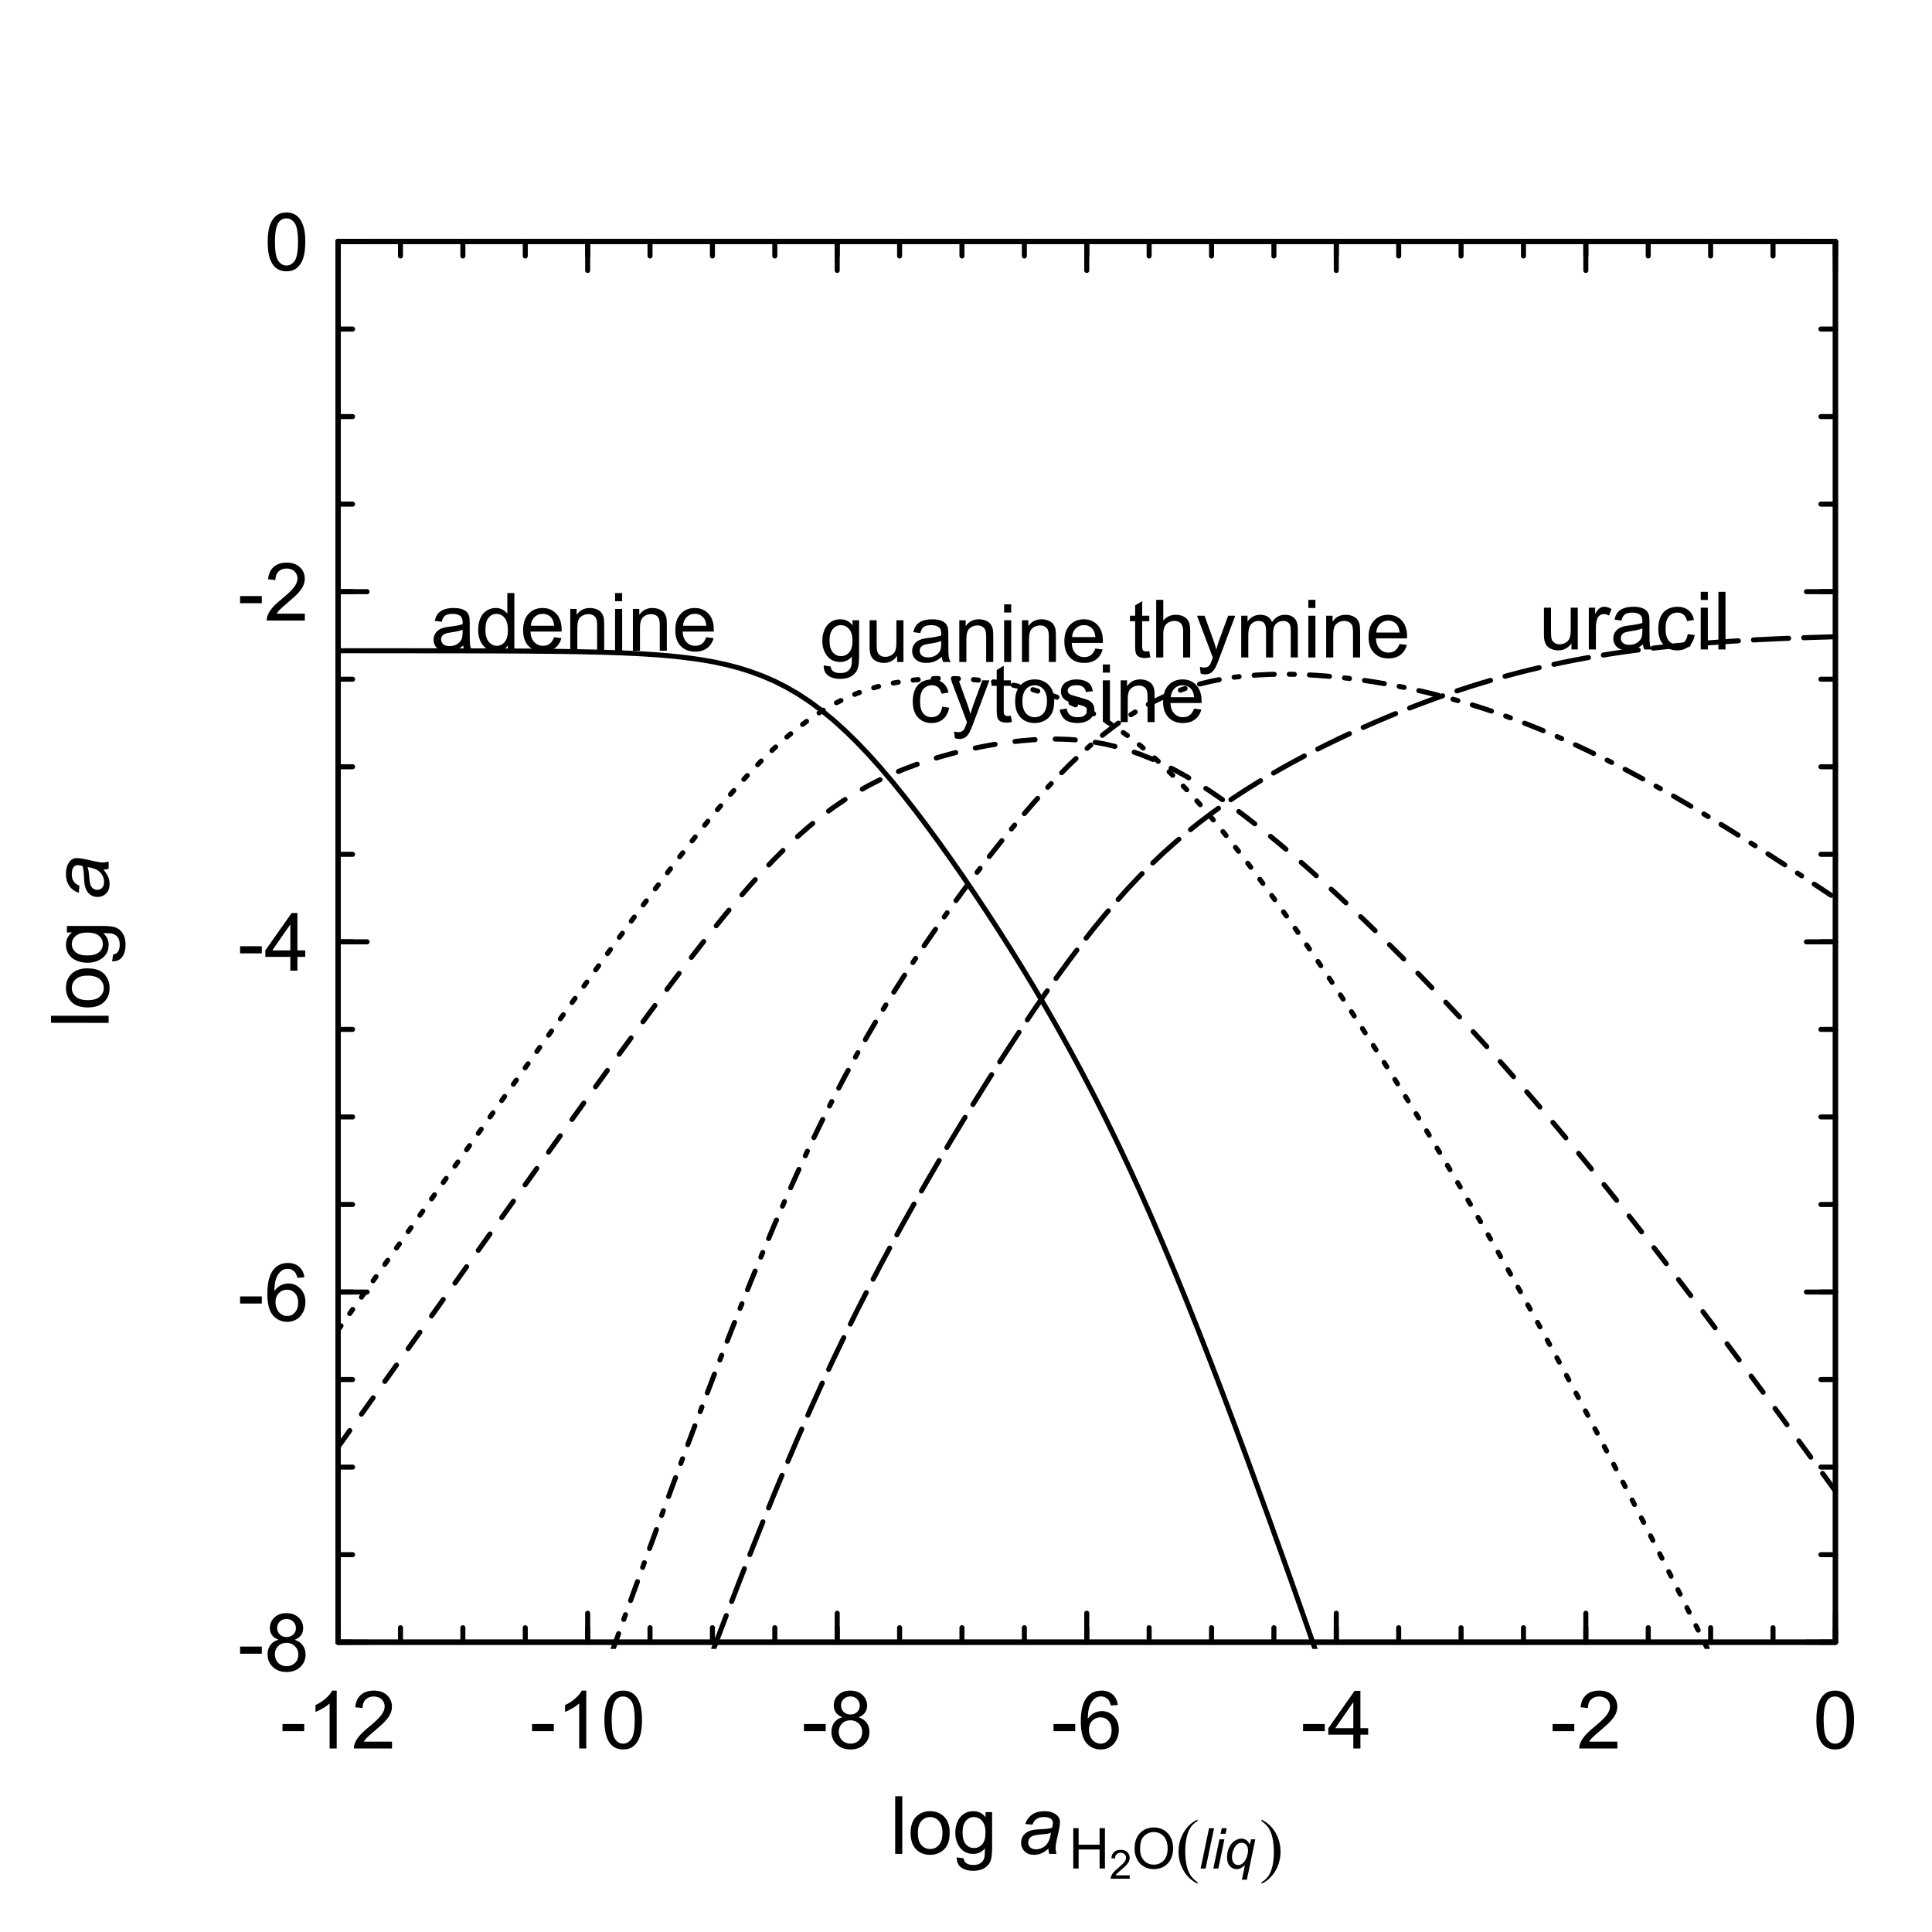 <?xml version="1.0" encoding="UTF-8"?>
<svg xmlns="http://www.w3.org/2000/svg" xmlns:xlink="http://www.w3.org/1999/xlink" width="288pt" height="288pt" viewBox="0 0 288 288" version="1.1">
<defs>
<g>
<symbol overflow="visible" id="glyph0-0">
<path style="stroke:none;" d="M 0.766 0 L 0.766 -8.59 L 1.82 -8.59 L 1.82 0 Z M 0.766 0 "/>
</symbol>
<symbol overflow="visible" id="glyph0-1">
<path style="stroke:none;" d="M 0.398 -3.109 C 0.398 -4.262 0.719 -5.117 1.359 -5.672 C 1.895 -6.133 2.547 -6.363 3.316 -6.363 C 4.172 -6.363 4.871 -6.082 5.414 -5.52 C 5.953 -4.957 6.223 -4.184 6.227 -3.199 C 6.223 -2.398 6.102 -1.766 5.867 -1.309 C 5.625 -0.848 5.277 -0.492 4.82 -0.238 C 4.359 0.016 3.859 0.141 3.316 0.141 C 2.441 0.141 1.734 -0.137 1.203 -0.695 C 0.664 -1.254 0.398 -2.059 0.398 -3.109 Z M 1.484 -3.109 C 1.48 -2.309 1.656 -1.711 2.004 -1.32 C 2.348 -0.922 2.785 -0.727 3.316 -0.727 C 3.84 -0.727 4.273 -0.926 4.621 -1.324 C 4.969 -1.723 5.145 -2.328 5.145 -3.148 C 5.145 -3.914 4.969 -4.496 4.617 -4.895 C 4.266 -5.289 3.832 -5.488 3.316 -5.492 C 2.785 -5.488 2.348 -5.293 2.004 -4.898 C 1.656 -4.5 1.48 -3.902 1.484 -3.109 Z M 1.484 -3.109 "/>
</symbol>
<symbol overflow="visible" id="glyph0-2">
<path style="stroke:none;" d="M 0.598 0.516 L 1.625 0.668 C 1.664 0.98 1.785 1.211 1.98 1.359 C 2.242 1.555 2.598 1.652 3.055 1.652 C 3.539 1.652 3.918 1.555 4.184 1.359 C 4.449 1.164 4.629 0.891 4.723 0.539 C 4.777 0.324 4.801 -0.125 4.797 -0.812 C 4.336 -0.27 3.762 0 3.078 0 C 2.219 0 1.559 -0.309 1.09 -0.926 C 0.621 -1.543 0.387 -2.281 0.387 -3.148 C 0.387 -3.738 0.492 -4.285 0.707 -4.789 C 0.922 -5.289 1.234 -5.68 1.645 -5.953 C 2.051 -6.227 2.531 -6.363 3.082 -6.363 C 3.816 -6.363 4.422 -6.066 4.898 -5.473 L 4.898 -6.223 L 5.871 -6.223 L 5.871 -0.844 C 5.871 0.125 5.77 0.809 5.574 1.215 C 5.375 1.613 5.062 1.934 4.637 2.172 C 4.207 2.402 3.684 2.52 3.059 2.523 C 2.316 2.52 1.715 2.352 1.258 2.023 C 0.801 1.688 0.582 1.188 0.598 0.516 Z M 1.469 -3.223 C 1.465 -2.406 1.629 -1.809 1.957 -1.438 C 2.281 -1.059 2.688 -0.871 3.176 -0.875 C 3.66 -0.871 4.066 -1.059 4.395 -1.434 C 4.723 -1.805 4.887 -2.391 4.887 -3.188 C 4.887 -3.945 4.715 -4.52 4.379 -4.91 C 4.039 -5.297 3.633 -5.488 3.156 -5.492 C 2.684 -5.488 2.285 -5.297 1.961 -4.918 C 1.629 -4.535 1.465 -3.973 1.469 -3.223 Z M 1.469 -3.223 "/>
</symbol>
<symbol overflow="visible" id="glyph0-3">
<path style="stroke:none;" d="M 0.383 -2.578 L 0.383 -3.641 L 3.621 -3.641 L 3.621 -2.578 Z M 0.383 -2.578 "/>
</symbol>
<symbol overflow="visible" id="glyph0-4">
<path style="stroke:none;" d="M 4.469 0 L 3.414 0 L 3.414 -6.719 C 3.16 -6.477 2.828 -6.234 2.414 -5.996 C 2 -5.75 1.629 -5.57 1.305 -5.449 L 1.305 -6.469 C 1.895 -6.742 2.41 -7.078 2.852 -7.477 C 3.293 -7.871 3.605 -8.254 3.789 -8.625 L 4.469 -8.625 Z M 4.469 0 "/>
</symbol>
<symbol overflow="visible" id="glyph0-5">
<path style="stroke:none;" d="M 6.039 -1.016 L 6.039 0 L 0.363 0 C 0.355 -0.254 0.395 -0.496 0.484 -0.734 C 0.629 -1.117 0.859 -1.5 1.18 -1.875 C 1.492 -2.25 1.953 -2.684 2.562 -3.176 C 3.492 -3.941 4.125 -4.547 4.453 -4.992 C 4.781 -5.438 4.945 -5.859 4.945 -6.266 C 4.945 -6.68 4.793 -7.031 4.496 -7.32 C 4.191 -7.602 3.805 -7.746 3.328 -7.75 C 2.82 -7.746 2.414 -7.594 2.109 -7.293 C 1.805 -6.984 1.648 -6.562 1.648 -6.031 L 0.562 -6.141 C 0.633 -6.945 0.91 -7.559 1.398 -7.988 C 1.879 -8.41 2.531 -8.625 3.352 -8.625 C 4.172 -8.625 4.824 -8.395 5.309 -7.938 C 5.789 -7.48 6.027 -6.914 6.031 -6.242 C 6.027 -5.895 5.957 -5.559 5.82 -5.227 C 5.676 -4.891 5.441 -4.539 5.117 -4.176 C 4.789 -3.805 4.25 -3.301 3.492 -2.664 C 2.859 -2.129 2.453 -1.77 2.273 -1.582 C 2.094 -1.395 1.945 -1.203 1.828 -1.016 Z M 6.039 -1.016 "/>
</symbol>
<symbol overflow="visible" id="glyph0-6">
<path style="stroke:none;" d="M 0.5 -4.234 C 0.496 -5.246 0.602 -6.062 0.812 -6.688 C 1.02 -7.305 1.328 -7.785 1.742 -8.121 C 2.148 -8.457 2.668 -8.625 3.297 -8.625 C 3.758 -8.625 4.164 -8.531 4.512 -8.348 C 4.855 -8.16 5.141 -7.891 5.371 -7.543 C 5.594 -7.191 5.773 -6.766 5.906 -6.266 C 6.035 -5.762 6.098 -5.086 6.102 -4.234 C 6.098 -3.227 5.996 -2.414 5.789 -1.797 C 5.578 -1.176 5.266 -0.695 4.859 -0.359 C 4.445 -0.02 3.926 0.145 3.297 0.148 C 2.465 0.145 1.816 -0.148 1.348 -0.742 C 0.781 -1.457 0.496 -2.621 0.5 -4.234 Z M 1.582 -4.234 C 1.582 -2.824 1.746 -1.887 2.074 -1.418 C 2.402 -0.949 2.809 -0.715 3.297 -0.719 C 3.777 -0.715 4.184 -0.949 4.52 -1.422 C 4.848 -1.887 5.016 -2.824 5.016 -4.234 C 5.016 -5.648 4.848 -6.59 4.52 -7.055 C 4.184 -7.516 3.773 -7.746 3.289 -7.75 C 2.801 -7.746 2.414 -7.543 2.125 -7.137 C 1.762 -6.613 1.582 -5.645 1.582 -4.234 Z M 1.582 -4.234 "/>
</symbol>
<symbol overflow="visible" id="glyph0-7">
<path style="stroke:none;" d="M 2.121 -4.656 C 1.684 -4.816 1.359 -5.047 1.148 -5.344 C 0.938 -5.641 0.832 -5.996 0.832 -6.41 C 0.832 -7.035 1.055 -7.559 1.504 -7.984 C 1.953 -8.41 2.551 -8.625 3.297 -8.625 C 4.043 -8.625 4.648 -8.406 5.109 -7.973 C 5.566 -7.535 5.793 -7.004 5.797 -6.383 C 5.793 -5.977 5.688 -5.629 5.48 -5.34 C 5.27 -5.043 4.953 -4.816 4.531 -4.656 C 5.055 -4.48 5.457 -4.203 5.734 -3.824 C 6.008 -3.438 6.145 -2.98 6.148 -2.453 C 6.145 -1.715 5.887 -1.098 5.367 -0.602 C 4.844 -0.102 4.16 0.145 3.316 0.148 C 2.469 0.145 1.785 -0.102 1.266 -0.605 C 0.742 -1.105 0.48 -1.734 0.484 -2.484 C 0.48 -3.039 0.621 -3.504 0.91 -3.887 C 1.191 -4.262 1.598 -4.52 2.121 -4.656 Z M 1.91 -6.445 C 1.91 -6.039 2.039 -5.707 2.301 -5.449 C 2.562 -5.191 2.902 -5.062 3.32 -5.062 C 3.723 -5.062 4.055 -5.188 4.32 -5.445 C 4.578 -5.695 4.711 -6.012 4.711 -6.387 C 4.711 -6.773 4.574 -7.098 4.309 -7.363 C 4.035 -7.625 3.703 -7.758 3.312 -7.758 C 2.906 -7.758 2.574 -7.629 2.309 -7.371 C 2.043 -7.113 1.91 -6.805 1.91 -6.445 Z M 1.57 -2.477 C 1.57 -2.176 1.641 -1.887 1.785 -1.605 C 1.926 -1.324 2.137 -1.105 2.422 -0.949 C 2.699 -0.793 3.004 -0.715 3.328 -0.719 C 3.832 -0.715 4.246 -0.879 4.578 -1.207 C 4.902 -1.531 5.066 -1.941 5.07 -2.445 C 5.066 -2.945 4.898 -3.367 4.562 -3.703 C 4.223 -4.035 3.801 -4.199 3.293 -4.203 C 2.793 -4.199 2.379 -4.035 2.059 -3.711 C 1.73 -3.379 1.57 -2.969 1.57 -2.477 Z M 1.57 -2.477 "/>
</symbol>
<symbol overflow="visible" id="glyph0-8">
<path style="stroke:none;" d="M 5.969 -6.484 L 4.922 -6.406 C 4.828 -6.812 4.695 -7.113 4.523 -7.305 C 4.234 -7.605 3.883 -7.758 3.469 -7.758 C 3.133 -7.758 2.836 -7.664 2.586 -7.477 C 2.25 -7.234 1.988 -6.879 1.797 -6.414 C 1.605 -5.949 1.508 -5.289 1.5 -4.43 C 1.754 -4.812 2.062 -5.098 2.434 -5.289 C 2.797 -5.473 3.184 -5.566 3.586 -5.57 C 4.289 -5.566 4.887 -5.309 5.383 -4.793 C 5.875 -4.277 6.121 -3.609 6.125 -2.789 C 6.121 -2.25 6.004 -1.746 5.773 -1.285 C 5.539 -0.82 5.223 -0.469 4.816 -0.223 C 4.41 0.023 3.949 0.145 3.434 0.148 C 2.555 0.145 1.836 -0.176 1.285 -0.82 C 0.727 -1.469 0.449 -2.535 0.453 -4.02 C 0.449 -5.676 0.758 -6.883 1.371 -7.641 C 1.902 -8.297 2.621 -8.625 3.531 -8.625 C 4.207 -8.625 4.762 -8.434 5.195 -8.055 C 5.625 -7.676 5.883 -7.152 5.969 -6.484 Z M 1.664 -2.781 C 1.664 -2.418 1.738 -2.07 1.895 -1.738 C 2.043 -1.406 2.262 -1.152 2.543 -0.98 C 2.82 -0.801 3.109 -0.715 3.414 -0.719 C 3.859 -0.715 4.242 -0.895 4.566 -1.258 C 4.883 -1.613 5.043 -2.102 5.047 -2.727 C 5.043 -3.316 4.887 -3.785 4.57 -4.129 C 4.25 -4.469 3.852 -4.641 3.375 -4.641 C 2.898 -4.641 2.492 -4.469 2.16 -4.129 C 1.828 -3.785 1.664 -3.336 1.664 -2.781 Z M 1.664 -2.781 "/>
</symbol>
<symbol overflow="visible" id="glyph0-9">
<path style="stroke:none;" d="M 3.879 0 L 3.879 -2.055 L 0.152 -2.055 L 0.152 -3.023 L 4.07 -8.59 L 4.934 -8.59 L 4.934 -3.023 L 6.094 -3.023 L 6.094 -2.055 L 4.934 -2.055 L 4.934 0 Z M 3.879 -3.023 L 3.879 -6.898 L 1.188 -3.023 Z M 3.879 -3.023 "/>
</symbol>
<symbol overflow="visible" id="glyph0-10">
<path style="stroke:none;" d="M 4.852 -0.766 C 4.461 -0.434 4.082 -0.199 3.723 -0.062 C 3.355 0.074 2.969 0.141 2.562 0.141 C 1.875 0.141 1.352 -0.023 0.984 -0.359 C 0.617 -0.688 0.434 -1.117 0.434 -1.641 C 0.434 -1.945 0.5 -2.223 0.641 -2.473 C 0.777 -2.723 0.961 -2.926 1.188 -3.082 C 1.41 -3.234 1.664 -3.348 1.945 -3.43 C 2.152 -3.477 2.465 -3.531 2.883 -3.586 C 3.734 -3.688 4.359 -3.809 4.766 -3.949 C 4.766 -4.09 4.77 -4.18 4.77 -4.227 C 4.77 -4.648 4.668 -4.953 4.469 -5.133 C 4.199 -5.371 3.801 -5.488 3.27 -5.492 C 2.77 -5.488 2.402 -5.402 2.168 -5.23 C 1.934 -5.055 1.758 -4.746 1.648 -4.305 L 0.617 -4.445 C 0.707 -4.887 0.863 -5.242 1.078 -5.516 C 1.289 -5.781 1.598 -5.992 2.008 -6.141 C 2.41 -6.289 2.883 -6.363 3.422 -6.363 C 3.953 -6.363 4.383 -6.301 4.715 -6.176 C 5.047 -6.051 5.293 -5.891 5.449 -5.703 C 5.605 -5.512 5.715 -5.273 5.777 -4.984 C 5.809 -4.805 5.824 -4.48 5.828 -4.016 L 5.828 -2.609 C 5.824 -1.625 5.848 -1.004 5.895 -0.746 C 5.941 -0.484 6.031 -0.238 6.164 0 L 5.062 0 C 4.953 -0.219 4.883 -0.473 4.852 -0.766 Z M 4.766 -3.125 C 4.375 -2.965 3.801 -2.832 3.039 -2.727 C 2.605 -2.66 2.301 -2.59 2.121 -2.516 C 1.941 -2.434 1.801 -2.32 1.703 -2.172 C 1.605 -2.02 1.559 -1.852 1.559 -1.672 C 1.559 -1.387 1.664 -1.152 1.875 -0.969 C 2.086 -0.777 2.398 -0.684 2.812 -0.688 C 3.219 -0.684 3.578 -0.773 3.895 -0.953 C 4.211 -1.129 4.445 -1.371 4.594 -1.68 C 4.707 -1.918 4.762 -2.27 4.766 -2.734 Z M 4.766 -3.125 "/>
</symbol>
<symbol overflow="visible" id="glyph0-11">
<path style="stroke:none;" d="M 4.828 0 L 4.828 -0.785 C 4.43 -0.168 3.848 0.141 3.086 0.141 C 2.59 0.141 2.133 0.004 1.719 -0.27 C 1.297 -0.543 0.977 -0.922 0.75 -1.414 C 0.523 -1.898 0.41 -2.465 0.41 -3.105 C 0.41 -3.727 0.512 -4.289 0.719 -4.797 C 0.926 -5.301 1.238 -5.688 1.652 -5.957 C 2.066 -6.227 2.527 -6.363 3.039 -6.363 C 3.41 -6.363 3.746 -6.281 4.043 -6.125 C 4.336 -5.965 4.574 -5.762 4.758 -5.508 L 4.758 -8.59 L 5.805 -8.59 L 5.805 0 Z M 1.492 -3.105 C 1.488 -2.309 1.656 -1.711 1.996 -1.316 C 2.328 -0.922 2.727 -0.727 3.188 -0.727 C 3.648 -0.727 4.039 -0.914 4.359 -1.293 C 4.68 -1.668 4.84 -2.242 4.844 -3.016 C 4.84 -3.867 4.676 -4.492 4.352 -4.895 C 4.02 -5.289 3.617 -5.488 3.141 -5.492 C 2.672 -5.488 2.277 -5.297 1.965 -4.918 C 1.645 -4.531 1.488 -3.93 1.492 -3.105 Z M 1.492 -3.105 "/>
</symbol>
<symbol overflow="visible" id="glyph0-12">
<path style="stroke:none;" d="M 5.051 -2.004 L 6.141 -1.867 C 5.969 -1.23 5.648 -0.738 5.184 -0.387 C 4.719 -0.035 4.125 0.141 3.406 0.141 C 2.492 0.141 1.77 -0.137 1.238 -0.699 C 0.699 -1.254 0.434 -2.043 0.438 -3.059 C 0.434 -4.105 0.703 -4.918 1.246 -5.496 C 1.781 -6.074 2.48 -6.363 3.344 -6.363 C 4.176 -6.363 4.855 -6.078 5.383 -5.512 C 5.91 -4.945 6.176 -4.148 6.176 -3.125 C 6.176 -3.059 6.172 -2.965 6.172 -2.844 L 1.531 -2.844 C 1.562 -2.156 1.758 -1.633 2.109 -1.27 C 2.457 -0.906 2.891 -0.727 3.41 -0.727 C 3.797 -0.727 4.125 -0.828 4.402 -1.031 C 4.672 -1.234 4.891 -1.559 5.051 -2.004 Z M 1.586 -3.711 L 5.062 -3.711 C 5.016 -4.227 4.883 -4.621 4.664 -4.887 C 4.328 -5.293 3.891 -5.496 3.359 -5.496 C 2.871 -5.496 2.465 -5.332 2.137 -5.008 C 1.805 -4.684 1.621 -4.25 1.586 -3.711 Z M 1.586 -3.711 "/>
</symbol>
<symbol overflow="visible" id="glyph0-13">
<path style="stroke:none;" d="M 0.789 0 L 0.789 -6.223 L 1.742 -6.223 L 1.742 -5.336 C 2.195 -6.02 2.855 -6.363 3.719 -6.363 C 4.09 -6.363 4.434 -6.293 4.754 -6.16 C 5.066 -6.023 5.305 -5.848 5.461 -5.633 C 5.617 -5.41 5.727 -5.152 5.789 -4.852 C 5.828 -4.656 5.848 -4.312 5.848 -3.828 L 5.848 0 L 4.793 0 L 4.793 -3.785 C 4.793 -4.215 4.75 -4.535 4.668 -4.75 C 4.586 -4.961 4.441 -5.129 4.234 -5.258 C 4.023 -5.383 3.777 -5.449 3.5 -5.449 C 3.047 -5.449 2.66 -5.305 2.332 -5.02 C 2.004 -4.734 1.84 -4.195 1.844 -3.398 L 1.844 0 Z M 0.789 0 "/>
</symbol>
<symbol overflow="visible" id="glyph0-14">
<path style="stroke:none;" d="M 0.797 -7.375 L 0.797 -8.59 L 1.852 -8.59 L 1.852 -7.375 Z M 0.797 0 L 0.797 -6.223 L 1.852 -6.223 L 1.852 0 Z M 0.797 0 "/>
</symbol>
<symbol overflow="visible" id="glyph0-15">
<path style="stroke:none;" d="M 4.852 -2.281 L 5.891 -2.145 C 5.773 -1.426 5.484 -0.863 5.02 -0.465 C 4.551 -0.059 3.977 0.141 3.297 0.141 C 2.445 0.141 1.762 -0.137 1.246 -0.695 C 0.727 -1.25 0.469 -2.047 0.469 -3.086 C 0.469 -3.754 0.578 -4.344 0.801 -4.852 C 1.023 -5.355 1.363 -5.73 1.816 -5.984 C 2.27 -6.234 2.766 -6.363 3.305 -6.363 C 3.98 -6.363 4.531 -6.191 4.965 -5.848 C 5.391 -5.504 5.668 -5.02 5.789 -4.395 L 4.766 -4.234 C 4.664 -4.652 4.492 -4.969 4.246 -5.18 C 3.996 -5.391 3.695 -5.496 3.344 -5.496 C 2.809 -5.496 2.379 -5.305 2.051 -4.922 C 1.719 -4.539 1.551 -3.938 1.555 -3.117 C 1.551 -2.281 1.711 -1.672 2.035 -1.293 C 2.352 -0.914 2.77 -0.727 3.289 -0.727 C 3.695 -0.727 4.043 -0.852 4.324 -1.105 C 4.602 -1.359 4.777 -1.75 4.852 -2.281 Z M 4.852 -2.281 "/>
</symbol>
<symbol overflow="visible" id="glyph0-16">
<path style="stroke:none;" d="M 0.742 2.398 L 0.625 1.406 C 0.855 1.469 1.059 1.5 1.23 1.5 C 1.465 1.5 1.652 1.461 1.793 1.383 C 1.934 1.305 2.047 1.195 2.141 1.055 C 2.203 0.949 2.312 0.688 2.461 0.27 C 2.48 0.207 2.512 0.121 2.555 0.012 L 0.195 -6.223 L 1.328 -6.223 L 2.625 -2.617 C 2.789 -2.16 2.938 -1.68 3.078 -1.18 C 3.195 -1.66 3.34 -2.133 3.508 -2.594 L 4.84 -6.223 L 5.895 -6.223 L 3.527 0.105 C 3.273 0.789 3.074 1.258 2.938 1.516 C 2.746 1.863 2.531 2.117 2.293 2.281 C 2.047 2.438 1.758 2.52 1.422 2.523 C 1.215 2.52 0.988 2.477 0.742 2.398 Z M 0.742 2.398 "/>
</symbol>
<symbol overflow="visible" id="glyph0-17">
<path style="stroke:none;" d="M 3.094 -0.945 L 3.246 -0.012 C 2.949 0.051 2.684 0.082 2.449 0.082 C 2.066 0.082 1.77 0.023 1.559 -0.098 C 1.348 -0.219 1.199 -0.379 1.113 -0.578 C 1.027 -0.773 0.984 -1.188 0.984 -1.82 L 0.984 -5.402 L 0.211 -5.402 L 0.211 -6.223 L 0.984 -6.223 L 0.984 -7.766 L 2.031 -8.398 L 2.031 -6.223 L 3.094 -6.223 L 3.094 -5.402 L 2.031 -5.402 L 2.031 -1.766 C 2.027 -1.461 2.047 -1.27 2.086 -1.184 C 2.125 -1.098 2.184 -1.027 2.27 -0.977 C 2.352 -0.926 2.473 -0.902 2.633 -0.902 C 2.742 -0.902 2.898 -0.914 3.094 -0.945 Z M 3.094 -0.945 "/>
</symbol>
<symbol overflow="visible" id="glyph0-18">
<path style="stroke:none;" d="M 0.367 -1.859 L 1.414 -2.023 C 1.469 -1.602 1.633 -1.281 1.902 -1.059 C 2.168 -0.836 2.543 -0.727 3.023 -0.727 C 3.508 -0.727 3.867 -0.824 4.102 -1.023 C 4.336 -1.219 4.453 -1.449 4.453 -1.719 C 4.453 -1.953 4.348 -2.141 4.141 -2.281 C 3.996 -2.371 3.637 -2.492 3.062 -2.637 C 2.289 -2.832 1.754 -3 1.457 -3.145 C 1.156 -3.285 0.93 -3.48 0.777 -3.734 C 0.621 -3.984 0.543 -4.266 0.547 -4.57 C 0.543 -4.844 0.605 -5.098 0.734 -5.34 C 0.859 -5.574 1.035 -5.773 1.254 -5.93 C 1.418 -6.047 1.641 -6.148 1.926 -6.234 C 2.207 -6.32 2.512 -6.363 2.836 -6.363 C 3.324 -6.363 3.75 -6.293 4.121 -6.152 C 4.488 -6.012 4.762 -5.82 4.938 -5.578 C 5.113 -5.336 5.234 -5.016 5.305 -4.617 L 4.273 -4.477 C 4.223 -4.797 4.086 -5.047 3.863 -5.227 C 3.637 -5.406 3.32 -5.496 2.914 -5.496 C 2.426 -5.496 2.082 -5.414 1.875 -5.254 C 1.664 -5.094 1.559 -4.906 1.562 -4.695 C 1.559 -4.555 1.602 -4.434 1.695 -4.324 C 1.773 -4.211 1.91 -4.117 2.098 -4.043 C 2.203 -4.004 2.512 -3.914 3.031 -3.773 C 3.773 -3.574 4.293 -3.41 4.59 -3.285 C 4.879 -3.156 5.113 -2.973 5.285 -2.73 C 5.453 -2.488 5.535 -2.188 5.539 -1.828 C 5.535 -1.477 5.434 -1.145 5.23 -0.832 C 5.023 -0.52 4.727 -0.277 4.34 -0.113 C 3.953 0.059 3.516 0.141 3.031 0.141 C 2.219 0.141 1.602 -0.027 1.18 -0.363 C 0.754 -0.699 0.484 -1.195 0.367 -1.859 Z M 0.367 -1.859 "/>
</symbol>
<symbol overflow="visible" id="glyph0-19">
<path style="stroke:none;" d="M 4.867 0 L 4.867 -0.914 C 4.379 -0.211 3.723 0.141 2.895 0.141 C 2.527 0.141 2.184 0.07 1.867 -0.07 C 1.547 -0.211 1.309 -0.387 1.156 -0.602 C 1 -0.812 0.895 -1.074 0.832 -1.383 C 0.785 -1.59 0.762 -1.918 0.766 -2.367 L 0.766 -6.223 L 1.82 -6.223 L 1.82 -2.773 C 1.816 -2.219 1.84 -1.848 1.887 -1.656 C 1.949 -1.379 2.09 -1.16 2.309 -1.004 C 2.523 -0.84 2.789 -0.762 3.105 -0.766 C 3.418 -0.762 3.715 -0.844 3.996 -1.008 C 4.273 -1.172 4.469 -1.391 4.586 -1.672 C 4.699 -1.949 4.758 -2.355 4.758 -2.891 L 4.758 -6.223 L 5.812 -6.223 L 5.812 0 Z M 4.867 0 "/>
</symbol>
<symbol overflow="visible" id="glyph0-20">
<path style="stroke:none;" d="M 0.789 0 L 0.789 -8.59 L 1.844 -8.59 L 1.844 -5.508 C 2.336 -6.078 2.957 -6.363 3.711 -6.363 C 4.164 -6.363 4.566 -6.27 4.91 -6.09 C 5.25 -5.906 5.492 -5.656 5.641 -5.34 C 5.785 -5.016 5.859 -4.551 5.859 -3.945 L 5.859 0 L 4.805 0 L 4.805 -3.945 C 4.805 -4.469 4.688 -4.852 4.461 -5.094 C 4.227 -5.328 3.906 -5.449 3.492 -5.453 C 3.18 -5.449 2.883 -5.367 2.609 -5.211 C 2.328 -5.047 2.133 -4.828 2.02 -4.551 C 1.898 -4.273 1.84 -3.891 1.844 -3.406 L 1.844 0 Z M 0.789 0 "/>
</symbol>
<symbol overflow="visible" id="glyph0-21">
<path style="stroke:none;" d="M 0.789 0 L 0.789 -6.223 L 1.734 -6.223 L 1.734 -5.352 C 1.93 -5.648 2.188 -5.895 2.512 -6.082 C 2.836 -6.27 3.207 -6.363 3.621 -6.363 C 4.082 -6.363 4.457 -6.266 4.754 -6.074 C 5.043 -5.883 5.254 -5.617 5.379 -5.273 C 5.871 -6 6.512 -6.363 7.301 -6.363 C 7.918 -6.363 8.391 -6.191 8.723 -5.848 C 9.055 -5.504 9.223 -4.977 9.223 -4.273 L 9.223 0 L 8.172 0 L 8.172 -3.922 C 8.168 -4.34 8.133 -4.645 8.07 -4.832 C 8 -5.016 7.879 -5.164 7.699 -5.277 C 7.52 -5.391 7.309 -5.449 7.066 -5.449 C 6.629 -5.449 6.266 -5.301 5.977 -5.012 C 5.688 -4.719 5.543 -4.254 5.543 -3.617 L 5.543 0 L 4.488 0 L 4.488 -4.043 C 4.488 -4.512 4.402 -4.863 4.23 -5.098 C 4.059 -5.332 3.777 -5.449 3.387 -5.449 C 3.09 -5.449 2.812 -5.371 2.562 -5.215 C 2.309 -5.059 2.129 -4.828 2.016 -4.527 C 1.898 -4.227 1.84 -3.793 1.844 -3.227 L 1.844 0 Z M 0.789 0 "/>
</symbol>
<symbol overflow="visible" id="glyph0-22">
<path style="stroke:none;" d="M 0.781 0 L 0.781 -6.223 L 1.727 -6.223 L 1.727 -5.281 C 1.969 -5.719 2.191 -6.012 2.398 -6.152 C 2.602 -6.293 2.828 -6.363 3.078 -6.363 C 3.43 -6.363 3.793 -6.25 4.16 -6.023 L 3.797 -5.047 C 3.539 -5.195 3.281 -5.273 3.023 -5.273 C 2.793 -5.273 2.586 -5.203 2.402 -5.066 C 2.215 -4.926 2.082 -4.734 2.008 -4.488 C 1.891 -4.113 1.832 -3.703 1.836 -3.258 L 1.836 0 Z M 0.781 0 "/>
</symbol>
<symbol overflow="visible" id="glyph1-0">
<path style="stroke:none;" d=""/>
</symbol>
<symbol overflow="visible" id="glyph2-0">
<path style="stroke:none;" d="M 4.594 -0.773 C 4.227 -0.453 3.871 -0.219 3.531 -0.078 C 3.191 0.07 2.828 0.141 2.445 0.141 C 1.867 0.141 1.406 -0.027 1.055 -0.367 C 0.703 -0.703 0.527 -1.137 0.527 -1.664 C 0.527 -2.012 0.605 -2.316 0.762 -2.586 C 0.918 -2.852 1.129 -3.066 1.395 -3.23 C 1.656 -3.391 1.977 -3.508 2.355 -3.578 C 2.59 -3.621 3.039 -3.66 3.711 -3.691 C 4.375 -3.719 4.855 -3.789 5.145 -3.902 C 5.223 -4.191 5.262 -4.43 5.266 -4.625 C 5.262 -4.867 5.172 -5.062 5 -5.203 C 4.75 -5.398 4.391 -5.496 3.922 -5.496 C 3.469 -5.496 3.105 -5.395 2.824 -5.199 C 2.543 -5 2.336 -4.723 2.211 -4.359 L 1.137 -4.453 C 1.355 -5.07 1.699 -5.543 2.176 -5.871 C 2.648 -6.199 3.25 -6.363 3.973 -6.363 C 4.738 -6.363 5.348 -6.18 5.801 -5.812 C 6.145 -5.539 6.316 -5.184 6.316 -4.746 C 6.316 -4.414 6.266 -4.027 6.172 -3.594 L 5.824 -2.047 C 5.715 -1.547 5.66 -1.148 5.66 -0.844 C 5.66 -0.648 5.703 -0.367 5.789 0 L 4.719 0 C 4.656 -0.203 4.617 -0.461 4.594 -0.773 Z M 4.984 -3.152 C 4.836 -3.09 4.676 -3.043 4.508 -3.016 C 4.336 -2.98 4.055 -2.949 3.656 -2.918 C 3.039 -2.863 2.602 -2.793 2.348 -2.711 C 2.094 -2.625 1.902 -2.492 1.773 -2.309 C 1.645 -2.121 1.582 -1.918 1.582 -1.699 C 1.582 -1.402 1.684 -1.156 1.887 -0.965 C 2.09 -0.773 2.383 -0.68 2.766 -0.68 C 3.117 -0.68 3.453 -0.77 3.777 -0.957 C 4.102 -1.137 4.359 -1.398 4.547 -1.734 C 4.734 -2.066 4.879 -2.539 4.984 -3.152 Z M 4.984 -3.152 "/>
</symbol>
<symbol overflow="visible" id="glyph3-0">
<path style="stroke:none;" d="M 0.672 0 L 0.672 -6.012 L 1.469 -6.012 L 1.469 -3.543 L 4.594 -3.543 L 4.594 -6.012 L 5.391 -6.012 L 5.391 0 L 4.594 0 L 4.594 -2.836 L 1.469 -2.836 L 1.469 0 Z M 0.672 0 "/>
</symbol>
<symbol overflow="visible" id="glyph3-1">
<path style="stroke:none;" d="M 0.406 -2.93 C 0.402 -3.926 0.672 -4.707 1.211 -5.273 C 1.746 -5.836 2.438 -6.117 3.285 -6.121 C 3.836 -6.117 4.336 -5.984 4.785 -5.723 C 5.227 -5.453 5.566 -5.082 5.805 -4.613 C 6.035 -4.137 6.152 -3.602 6.156 -3 C 6.152 -2.387 6.027 -1.84 5.785 -1.359 C 5.535 -0.879 5.188 -0.516 4.742 -0.27 C 4.289 -0.023 3.805 0.098 3.281 0.102 C 2.715 0.098 2.207 -0.035 1.762 -0.309 C 1.312 -0.578 0.977 -0.949 0.75 -1.426 C 0.52 -1.895 0.402 -2.398 0.406 -2.93 Z M 1.227 -2.918 C 1.223 -2.191 1.418 -1.617 1.809 -1.203 C 2.195 -0.781 2.684 -0.574 3.277 -0.578 C 3.871 -0.574 4.363 -0.785 4.754 -1.207 C 5.137 -1.629 5.332 -2.227 5.336 -3.004 C 5.332 -3.492 5.25 -3.918 5.086 -4.285 C 4.922 -4.645 4.68 -4.93 4.359 -5.133 C 4.039 -5.332 3.68 -5.43 3.289 -5.434 C 2.723 -5.43 2.238 -5.238 1.836 -4.852 C 1.426 -4.465 1.223 -3.82 1.227 -2.918 Z M 1.227 -2.918 "/>
</symbol>
<symbol overflow="visible" id="glyph4-0">
<path style="stroke:none;" d="M 3.02 -0.508 L 3.02 0 L 0.18 0 C 0.176 -0.125 0.195 -0.246 0.242 -0.367 C 0.312 -0.559 0.43 -0.75 0.59 -0.938 C 0.746 -1.125 0.977 -1.34 1.281 -1.586 C 1.746 -1.969 2.062 -2.273 2.227 -2.496 C 2.391 -2.719 2.473 -2.93 2.473 -3.133 C 2.473 -3.34 2.395 -3.516 2.246 -3.66 C 2.094 -3.801 1.902 -3.871 1.664 -3.875 C 1.406 -3.871 1.203 -3.797 1.055 -3.645 C 0.902 -3.492 0.824 -3.281 0.824 -3.016 L 0.281 -3.07 C 0.316 -3.473 0.453 -3.777 0.699 -3.992 C 0.938 -4.203 1.266 -4.312 1.676 -4.312 C 2.086 -4.312 2.41 -4.195 2.652 -3.969 C 2.891 -3.734 3.012 -3.453 3.016 -3.121 C 3.012 -2.945 2.977 -2.777 2.91 -2.613 C 2.836 -2.445 2.719 -2.27 2.559 -2.086 C 2.391 -1.902 2.121 -1.648 1.746 -1.332 C 1.43 -1.062 1.227 -0.883 1.137 -0.789 C 1.043 -0.691 0.969 -0.598 0.914 -0.508 Z M 3.02 -0.508 "/>
</symbol>
<symbol overflow="visible" id="glyph5-0">
<path style="stroke:none;" d="M 3.262 2.047 L 3.262 2.266 C 2.367 1.82 1.672 1.168 1.176 0.309 C 0.676 -0.551 0.426 -1.488 0.43 -2.512 C 0.426 -3.57 0.688 -4.539 1.215 -5.414 C 1.734 -6.289 2.418 -6.914 3.262 -7.289 L 3.262 -7.074 C 2.836 -6.84 2.488 -6.523 2.223 -6.121 C 1.949 -5.715 1.75 -5.203 1.621 -4.586 C 1.484 -3.965 1.418 -3.316 1.422 -2.645 C 1.418 -1.879 1.48 -1.191 1.605 -0.578 C 1.727 0.035 1.914 0.543 2.168 0.949 C 2.418 1.355 2.781 1.719 3.262 2.047 Z M 3.262 2.047 "/>
</symbol>
<symbol overflow="visible" id="glyph5-1">
<path style="stroke:none;" d="M 0.23 -7.074 L 0.23 -7.289 C 1.121 -6.848 1.816 -6.195 2.316 -5.34 C 2.809 -4.477 3.059 -3.535 3.062 -2.516 C 3.059 -1.449 2.797 -0.484 2.277 0.391 C 1.75 1.262 1.066 1.887 0.23 2.266 L 0.23 2.047 C 0.652 1.809 1 1.492 1.27 1.09 C 1.539 0.688 1.738 0.18 1.871 -0.438 C 2 -1.055 2.066 -1.703 2.07 -2.383 C 2.066 -3.141 2.008 -3.828 1.887 -4.449 C 1.766 -5.062 1.578 -5.574 1.324 -5.98 C 1.07 -6.383 0.703 -6.746 0.23 -7.074 Z M 0.23 -7.074 "/>
</symbol>
<symbol overflow="visible" id="glyph6-0">
<path style="stroke:none;" d="M 0.223 0 L 1.477 -6.012 L 2.219 -6.012 L 0.965 0 Z M 0.223 0 "/>
</symbol>
<symbol overflow="visible" id="glyph6-1">
<path style="stroke:none;" d="M 1.332 -5.172 L 1.508 -6.012 L 2.246 -6.012 L 2.07 -5.172 Z M 0.25 0 L 1.16 -4.355 L 1.902 -4.355 L 0.992 0 Z M 0.25 0 "/>
</symbol>
<symbol overflow="visible" id="glyph6-2">
<path style="stroke:none;" d="M 3.094 -0.492 C 2.668 -0.102 2.262 0.094 1.875 0.098 C 1.469 0.094 1.125 -0.059 0.848 -0.363 C 0.566 -0.668 0.426 -1.102 0.43 -1.672 C 0.426 -2.211 0.531 -2.703 0.746 -3.141 C 0.957 -3.578 1.23 -3.906 1.559 -4.125 C 1.887 -4.344 2.227 -4.453 2.578 -4.453 C 2.844 -4.453 3.082 -4.379 3.301 -4.23 C 3.516 -4.082 3.695 -3.855 3.832 -3.555 L 4 -4.355 L 4.641 -4.355 L 3.383 1.668 L 2.641 1.668 Z M 1.164 -1.773 C 1.16 -1.34 1.25 -1.02 1.43 -0.816 C 1.609 -0.605 1.832 -0.504 2.098 -0.508 C 2.32 -0.504 2.543 -0.598 2.773 -0.785 C 3 -0.973 3.188 -1.25 3.336 -1.625 C 3.477 -1.992 3.551 -2.352 3.555 -2.703 C 3.551 -3.055 3.461 -3.336 3.281 -3.539 C 3.098 -3.742 2.871 -3.844 2.609 -3.844 C 2.344 -3.844 2.117 -3.758 1.926 -3.59 C 1.672 -3.367 1.473 -3.051 1.328 -2.641 C 1.215 -2.32 1.16 -2.031 1.164 -1.773 Z M 1.164 -1.773 "/>
</symbol>
<symbol overflow="visible" id="glyph7-0">
<path style="stroke:none;" d="M 0 -0.766 L -8.59 -0.77 L -8.59 -1.824 L 0 -1.82 Z M 0 -0.766 "/>
</symbol>
<symbol overflow="visible" id="glyph7-1">
<path style="stroke:none;" d="M -3.109 -0.398 C -4.262 -0.398 -5.117 -0.719 -5.672 -1.359 C -6.133 -1.895 -6.363 -2.547 -6.363 -3.316 C -6.363 -4.172 -6.082 -4.871 -5.52 -5.414 C -4.957 -5.953 -4.184 -6.223 -3.199 -6.227 C -2.395 -6.223 -1.762 -6.102 -1.309 -5.867 C -0.848 -5.625 -0.492 -5.277 -0.238 -4.82 C 0.016 -4.359 0.141 -3.859 0.141 -3.316 C 0.141 -2.441 -0.137 -1.734 -0.695 -1.203 C -1.254 -0.664 -2.059 -0.398 -3.109 -0.398 Z M -3.109 -1.484 C -2.309 -1.48 -1.711 -1.656 -1.32 -2.004 C -0.922 -2.348 -0.727 -2.785 -0.727 -3.316 C -0.727 -3.84 -0.926 -4.273 -1.324 -4.621 C -1.723 -4.969 -2.328 -5.145 -3.145 -5.145 C -3.914 -5.145 -4.496 -4.969 -4.895 -4.617 C -5.289 -4.266 -5.488 -3.832 -5.492 -3.316 C -5.488 -2.789 -5.293 -2.352 -4.898 -2.004 C -4.5 -1.656 -3.902 -1.48 -3.109 -1.484 Z M -3.109 -1.484 "/>
</symbol>
<symbol overflow="visible" id="glyph7-2">
<path style="stroke:none;" d="M 0.516 -0.598 L 0.668 -1.625 C 0.98 -1.664 1.211 -1.785 1.359 -1.98 C 1.555 -2.242 1.652 -2.598 1.652 -3.055 C 1.652 -3.539 1.555 -3.918 1.359 -4.184 C 1.164 -4.449 0.891 -4.629 0.539 -4.723 C 0.324 -4.777 -0.125 -4.801 -0.812 -4.797 C -0.27 -4.336 0 -3.762 0 -3.078 C 0 -2.219 -0.309 -1.559 -0.926 -1.09 C -1.543 -0.621 -2.281 -0.387 -3.148 -0.387 C -3.738 -0.387 -4.285 -0.492 -4.789 -0.707 C -5.289 -0.922 -5.68 -1.234 -5.953 -1.645 C -6.227 -2.051 -6.363 -2.531 -6.363 -3.082 C -6.363 -3.816 -6.066 -4.422 -5.473 -4.898 L -6.223 -4.898 L -6.223 -5.871 L -0.844 -5.871 C 0.125 -5.871 0.809 -5.77 1.215 -5.574 C 1.617 -5.375 1.938 -5.062 2.176 -4.637 C 2.406 -4.207 2.523 -3.684 2.523 -3.059 C 2.52 -2.316 2.352 -1.715 2.023 -1.258 C 1.688 -0.801 1.188 -0.582 0.516 -0.598 Z M -3.223 -1.473 C -2.406 -1.469 -1.809 -1.633 -1.434 -1.957 C -1.055 -2.281 -0.867 -2.688 -0.871 -3.176 C -0.867 -3.66 -1.055 -4.066 -1.43 -4.395 C -1.805 -4.723 -2.391 -4.887 -3.188 -4.887 C -3.945 -4.887 -4.52 -4.715 -4.91 -4.379 C -5.297 -4.039 -5.488 -3.633 -5.492 -3.16 C -5.488 -2.688 -5.297 -2.289 -4.918 -1.965 C -4.535 -1.633 -3.973 -1.469 -3.223 -1.473 Z M -3.223 -1.473 "/>
</symbol>
<symbol overflow="visible" id="glyph8-0">
<path style="stroke:none;" d=""/>
</symbol>
<symbol overflow="visible" id="glyph9-0">
<path style="stroke:none;" d="M -0.773 -4.594 C -0.453 -4.227 -0.219 -3.871 -0.078 -3.531 C 0.07 -3.191 0.141 -2.828 0.141 -2.445 C 0.141 -1.867 -0.027 -1.406 -0.367 -1.055 C -0.703 -0.703 -1.137 -0.527 -1.664 -0.527 C -2.012 -0.527 -2.316 -0.605 -2.586 -0.766 C -2.852 -0.922 -3.066 -1.133 -3.23 -1.395 C -3.391 -1.656 -3.508 -1.977 -3.578 -2.355 C -3.621 -2.594 -3.656 -3.043 -3.688 -3.711 C -3.711 -4.375 -3.785 -4.855 -3.902 -5.145 C -4.191 -5.223 -4.43 -5.262 -4.625 -5.266 C -4.867 -5.262 -5.062 -5.172 -5.203 -5 C -5.398 -4.75 -5.496 -4.391 -5.496 -3.922 C -5.496 -3.473 -5.395 -3.109 -5.199 -2.828 C -5 -2.543 -4.723 -2.336 -4.359 -2.211 L -4.453 -1.137 C -5.07 -1.355 -5.543 -1.699 -5.871 -2.176 C -6.199 -2.648 -6.363 -3.25 -6.363 -3.973 C -6.363 -4.738 -6.18 -5.348 -5.812 -5.801 C -5.539 -6.145 -5.184 -6.316 -4.746 -6.316 C -4.414 -6.316 -4.027 -6.266 -3.59 -6.172 L -2.043 -5.824 C -1.547 -5.715 -1.148 -5.66 -0.844 -5.66 C -0.648 -5.66 -0.367 -5.703 0 -5.789 L 0 -4.719 C -0.203 -4.656 -0.461 -4.617 -0.773 -4.594 Z M -3.152 -4.984 C -3.09 -4.836 -3.043 -4.676 -3.016 -4.508 C -2.98 -4.336 -2.949 -4.055 -2.918 -3.656 C -2.863 -3.039 -2.793 -2.602 -2.711 -2.348 C -2.625 -2.094 -2.492 -1.902 -2.309 -1.773 C -2.121 -1.645 -1.918 -1.582 -1.699 -1.582 C -1.402 -1.582 -1.156 -1.684 -0.965 -1.887 C -0.773 -2.09 -0.68 -2.383 -0.68 -2.766 C -0.68 -3.117 -0.77 -3.453 -0.957 -3.777 C -1.137 -4.102 -1.395 -4.359 -1.73 -4.547 C -2.059 -4.734 -2.535 -4.879 -3.152 -4.984 Z M -3.152 -4.984 "/>
</symbol>
</g>
<clipPath id="clip1">
  <path d="M 50.398 36 L 274.598 36 L 274.598 245.801 L 50.398 245.801 Z M 50.398 36 "/>
</clipPath>
</defs>
<g id="surface9">
<rect x="0" y="0" width="288" height="288" style="fill:rgb(100%,100%,100%);fill-opacity:1;stroke:none;"/>
<path style="fill:none;stroke-width:0.75;stroke-linecap:round;stroke-linejoin:round;stroke:rgb(0%,0%,0%);stroke-opacity:1;stroke-miterlimit:10;" d="M 50.398 244.801 L 273.602 244.801 L 273.602 36 L 50.398 36 L 50.398 244.801 "/>
<g style="fill:rgb(0%,0%,0%);fill-opacity:1;">
  <use xlink:href="#glyph0-0" x="132.68" y="276.355"/>
</g>
<g style="fill:rgb(0%,0%,0%);fill-opacity:1;">
  <use xlink:href="#glyph0-1" x="135.344" y="276.355"/>
</g>
<g style="fill:rgb(0%,0%,0%);fill-opacity:1;">
  <use xlink:href="#glyph0-2" x="142.02" y="276.355"/>
</g>
<g style="fill:rgb(0%,0%,0%);fill-opacity:1;">
  <use xlink:href="#glyph1-0" x="148.691" y="276.355"/>
</g>
<g style="fill:rgb(0%,0%,0%);fill-opacity:1;">
  <use xlink:href="#glyph2-0" x="151.691" y="276.355"/>
</g>
<g style="fill:rgb(0%,0%,0%);fill-opacity:1;">
  <use xlink:href="#glyph3-0" x="159.32" y="278.535"/>
</g>
<g style="fill:rgb(0%,0%,0%);fill-opacity:1;">
  <use xlink:href="#glyph4-0" x="165.387" y="280.059"/>
</g>
<g style="fill:rgb(0%,0%,0%);fill-opacity:1;">
  <use xlink:href="#glyph3-1" x="168.723" y="278.535"/>
</g>
<g style="fill:rgb(0%,0%,0%);fill-opacity:1;">
  <use xlink:href="#glyph5-0" x="175.258" y="278.535"/>
</g>
<g style="fill:rgb(0%,0%,0%);fill-opacity:1;">
  <use xlink:href="#glyph6-0" x="178.754" y="278.535"/>
  <use xlink:href="#glyph6-1" x="180.62" y="278.535"/>
  <use xlink:href="#glyph6-2" x="182.486" y="278.535"/>
</g>
<g style="fill:rgb(0%,0%,0%);fill-opacity:1;">
  <use xlink:href="#glyph5-1" x="187.824" y="278.535"/>
</g>
<g style="fill:rgb(0%,0%,0%);fill-opacity:1;">
  <use xlink:href="#glyph7-0" x="16.195" y="153.242"/>
</g>
<g style="fill:rgb(0%,0%,0%);fill-opacity:1;">
  <use xlink:href="#glyph7-1" x="16.195" y="150.578"/>
</g>
<g style="fill:rgb(0%,0%,0%);fill-opacity:1;">
  <use xlink:href="#glyph7-2" x="16.195" y="143.902"/>
</g>
<g style="fill:rgb(0%,0%,0%);fill-opacity:1;">
  <use xlink:href="#glyph8-0" x="16.195" y="137.23"/>
</g>
<g style="fill:rgb(0%,0%,0%);fill-opacity:1;">
  <use xlink:href="#glyph9-0" x="16.195" y="134.23"/>
</g>
<path style="fill:none;stroke-width:0.75;stroke-linecap:round;stroke-linejoin:round;stroke:rgb(0%,0%,0%);stroke-opacity:1;stroke-miterlimit:10;" d="M 50.398 244.801 L 273.602 244.801 "/>
<path style="fill:none;stroke-width:0.75;stroke-linecap:round;stroke-linejoin:round;stroke:rgb(0%,0%,0%);stroke-opacity:1;stroke-miterlimit:10;" d="M 50.398 244.801 L 50.398 240.48 "/>
<path style="fill:none;stroke-width:0.75;stroke-linecap:round;stroke-linejoin:round;stroke:rgb(0%,0%,0%);stroke-opacity:1;stroke-miterlimit:10;" d="M 87.602 244.801 L 87.602 240.48 "/>
<path style="fill:none;stroke-width:0.75;stroke-linecap:round;stroke-linejoin:round;stroke:rgb(0%,0%,0%);stroke-opacity:1;stroke-miterlimit:10;" d="M 124.801 244.801 L 124.801 240.48 "/>
<path style="fill:none;stroke-width:0.75;stroke-linecap:round;stroke-linejoin:round;stroke:rgb(0%,0%,0%);stroke-opacity:1;stroke-miterlimit:10;" d="M 162 244.801 L 162 240.48 "/>
<path style="fill:none;stroke-width:0.75;stroke-linecap:round;stroke-linejoin:round;stroke:rgb(0%,0%,0%);stroke-opacity:1;stroke-miterlimit:10;" d="M 199.199 244.801 L 199.199 240.48 "/>
<path style="fill:none;stroke-width:0.75;stroke-linecap:round;stroke-linejoin:round;stroke:rgb(0%,0%,0%);stroke-opacity:1;stroke-miterlimit:10;" d="M 236.398 244.801 L 236.398 240.48 "/>
<path style="fill:none;stroke-width:0.75;stroke-linecap:round;stroke-linejoin:round;stroke:rgb(0%,0%,0%);stroke-opacity:1;stroke-miterlimit:10;" d="M 273.602 244.801 L 273.602 240.48 "/>
<g style="fill:rgb(0%,0%,0%);fill-opacity:1;">
  <use xlink:href="#glyph0-3" x="41.727" y="260.641"/>
  <use xlink:href="#glyph0-4" x="45.723" y="260.641"/>
  <use xlink:href="#glyph0-5" x="52.396" y="260.641"/>
</g>
<g style="fill:rgb(0%,0%,0%);fill-opacity:1;">
  <use xlink:href="#glyph0-3" x="78.93" y="260.641"/>
  <use xlink:href="#glyph0-4" x="82.926" y="260.641"/>
  <use xlink:href="#glyph0-6" x="89.6" y="260.641"/>
</g>
<g style="fill:rgb(0%,0%,0%);fill-opacity:1;">
  <use xlink:href="#glyph0-3" x="119.465" y="260.641"/>
  <use xlink:href="#glyph0-7" x="123.461" y="260.641"/>
</g>
<g style="fill:rgb(0%,0%,0%);fill-opacity:1;">
  <use xlink:href="#glyph0-3" x="156.664" y="260.641"/>
  <use xlink:href="#glyph0-8" x="160.66" y="260.641"/>
</g>
<g style="fill:rgb(0%,0%,0%);fill-opacity:1;">
  <use xlink:href="#glyph0-3" x="193.863" y="260.641"/>
  <use xlink:href="#glyph0-9" x="197.859" y="260.641"/>
</g>
<g style="fill:rgb(0%,0%,0%);fill-opacity:1;">
  <use xlink:href="#glyph0-3" x="231.062" y="260.641"/>
  <use xlink:href="#glyph0-5" x="235.059" y="260.641"/>
</g>
<g style="fill:rgb(0%,0%,0%);fill-opacity:1;">
  <use xlink:href="#glyph0-6" x="270.266" y="260.641"/>
</g>
<path style="fill:none;stroke-width:0.75;stroke-linecap:round;stroke-linejoin:round;stroke:rgb(0%,0%,0%);stroke-opacity:1;stroke-miterlimit:10;" d="M 50.398 244.801 L 273.602 244.801 "/>
<path style="fill:none;stroke-width:0.75;stroke-linecap:round;stroke-linejoin:round;stroke:rgb(0%,0%,0%);stroke-opacity:1;stroke-miterlimit:10;" d="M 50.398 244.801 L 50.398 242.641 "/>
<path style="fill:none;stroke-width:0.75;stroke-linecap:round;stroke-linejoin:round;stroke:rgb(0%,0%,0%);stroke-opacity:1;stroke-miterlimit:10;" d="M 59.699 244.801 L 59.699 242.641 "/>
<path style="fill:none;stroke-width:0.75;stroke-linecap:round;stroke-linejoin:round;stroke:rgb(0%,0%,0%);stroke-opacity:1;stroke-miterlimit:10;" d="M 69 244.801 L 69 242.641 "/>
<path style="fill:none;stroke-width:0.75;stroke-linecap:round;stroke-linejoin:round;stroke:rgb(0%,0%,0%);stroke-opacity:1;stroke-miterlimit:10;" d="M 78.301 244.801 L 78.301 242.641 "/>
<path style="fill:none;stroke-width:0.75;stroke-linecap:round;stroke-linejoin:round;stroke:rgb(0%,0%,0%);stroke-opacity:1;stroke-miterlimit:10;" d="M 87.602 244.801 L 87.602 242.641 "/>
<path style="fill:none;stroke-width:0.75;stroke-linecap:round;stroke-linejoin:round;stroke:rgb(0%,0%,0%);stroke-opacity:1;stroke-miterlimit:10;" d="M 96.898 244.801 L 96.898 242.641 "/>
<path style="fill:none;stroke-width:0.75;stroke-linecap:round;stroke-linejoin:round;stroke:rgb(0%,0%,0%);stroke-opacity:1;stroke-miterlimit:10;" d="M 106.199 244.801 L 106.199 242.641 "/>
<path style="fill:none;stroke-width:0.75;stroke-linecap:round;stroke-linejoin:round;stroke:rgb(0%,0%,0%);stroke-opacity:1;stroke-miterlimit:10;" d="M 115.5 244.801 L 115.5 242.641 "/>
<path style="fill:none;stroke-width:0.75;stroke-linecap:round;stroke-linejoin:round;stroke:rgb(0%,0%,0%);stroke-opacity:1;stroke-miterlimit:10;" d="M 124.801 244.801 L 124.801 242.641 "/>
<path style="fill:none;stroke-width:0.75;stroke-linecap:round;stroke-linejoin:round;stroke:rgb(0%,0%,0%);stroke-opacity:1;stroke-miterlimit:10;" d="M 134.102 244.801 L 134.102 242.641 "/>
<path style="fill:none;stroke-width:0.75;stroke-linecap:round;stroke-linejoin:round;stroke:rgb(0%,0%,0%);stroke-opacity:1;stroke-miterlimit:10;" d="M 143.398 244.801 L 143.398 242.641 "/>
<path style="fill:none;stroke-width:0.75;stroke-linecap:round;stroke-linejoin:round;stroke:rgb(0%,0%,0%);stroke-opacity:1;stroke-miterlimit:10;" d="M 152.699 244.801 L 152.699 242.641 "/>
<path style="fill:none;stroke-width:0.75;stroke-linecap:round;stroke-linejoin:round;stroke:rgb(0%,0%,0%);stroke-opacity:1;stroke-miterlimit:10;" d="M 162 244.801 L 162 242.641 "/>
<path style="fill:none;stroke-width:0.75;stroke-linecap:round;stroke-linejoin:round;stroke:rgb(0%,0%,0%);stroke-opacity:1;stroke-miterlimit:10;" d="M 171.301 244.801 L 171.301 242.641 "/>
<path style="fill:none;stroke-width:0.75;stroke-linecap:round;stroke-linejoin:round;stroke:rgb(0%,0%,0%);stroke-opacity:1;stroke-miterlimit:10;" d="M 180.602 244.801 L 180.602 242.641 "/>
<path style="fill:none;stroke-width:0.75;stroke-linecap:round;stroke-linejoin:round;stroke:rgb(0%,0%,0%);stroke-opacity:1;stroke-miterlimit:10;" d="M 189.898 244.801 L 189.898 242.641 "/>
<path style="fill:none;stroke-width:0.75;stroke-linecap:round;stroke-linejoin:round;stroke:rgb(0%,0%,0%);stroke-opacity:1;stroke-miterlimit:10;" d="M 199.199 244.801 L 199.199 242.641 "/>
<path style="fill:none;stroke-width:0.75;stroke-linecap:round;stroke-linejoin:round;stroke:rgb(0%,0%,0%);stroke-opacity:1;stroke-miterlimit:10;" d="M 208.5 244.801 L 208.5 242.641 "/>
<path style="fill:none;stroke-width:0.75;stroke-linecap:round;stroke-linejoin:round;stroke:rgb(0%,0%,0%);stroke-opacity:1;stroke-miterlimit:10;" d="M 217.801 244.801 L 217.801 242.641 "/>
<path style="fill:none;stroke-width:0.75;stroke-linecap:round;stroke-linejoin:round;stroke:rgb(0%,0%,0%);stroke-opacity:1;stroke-miterlimit:10;" d="M 227.102 244.801 L 227.102 242.641 "/>
<path style="fill:none;stroke-width:0.75;stroke-linecap:round;stroke-linejoin:round;stroke:rgb(0%,0%,0%);stroke-opacity:1;stroke-miterlimit:10;" d="M 236.398 244.801 L 236.398 242.641 "/>
<path style="fill:none;stroke-width:0.75;stroke-linecap:round;stroke-linejoin:round;stroke:rgb(0%,0%,0%);stroke-opacity:1;stroke-miterlimit:10;" d="M 245.699 244.801 L 245.699 242.641 "/>
<path style="fill:none;stroke-width:0.75;stroke-linecap:round;stroke-linejoin:round;stroke:rgb(0%,0%,0%);stroke-opacity:1;stroke-miterlimit:10;" d="M 255 244.801 L 255 242.641 "/>
<path style="fill:none;stroke-width:0.75;stroke-linecap:round;stroke-linejoin:round;stroke:rgb(0%,0%,0%);stroke-opacity:1;stroke-miterlimit:10;" d="M 264.301 244.801 L 264.301 242.641 "/>
<path style="fill:none;stroke-width:0.75;stroke-linecap:round;stroke-linejoin:round;stroke:rgb(0%,0%,0%);stroke-opacity:1;stroke-miterlimit:10;" d="M 273.602 244.801 L 273.602 242.641 "/>
<path style="fill:none;stroke-width:0.75;stroke-linecap:round;stroke-linejoin:round;stroke:rgb(0%,0%,0%);stroke-opacity:1;stroke-miterlimit:10;" d="M 50.398 244.801 L 50.398 36 "/>
<path style="fill:none;stroke-width:0.75;stroke-linecap:round;stroke-linejoin:round;stroke:rgb(0%,0%,0%);stroke-opacity:1;stroke-miterlimit:10;" d="M 50.398 244.801 L 54.719 244.801 "/>
<path style="fill:none;stroke-width:0.75;stroke-linecap:round;stroke-linejoin:round;stroke:rgb(0%,0%,0%);stroke-opacity:1;stroke-miterlimit:10;" d="M 50.398 192.602 L 54.719 192.602 "/>
<path style="fill:none;stroke-width:0.75;stroke-linecap:round;stroke-linejoin:round;stroke:rgb(0%,0%,0%);stroke-opacity:1;stroke-miterlimit:10;" d="M 50.398 140.398 L 54.719 140.398 "/>
<path style="fill:none;stroke-width:0.75;stroke-linecap:round;stroke-linejoin:round;stroke:rgb(0%,0%,0%);stroke-opacity:1;stroke-miterlimit:10;" d="M 50.398 88.199 L 54.719 88.199 "/>
<path style="fill:none;stroke-width:0.75;stroke-linecap:round;stroke-linejoin:round;stroke:rgb(0%,0%,0%);stroke-opacity:1;stroke-miterlimit:10;" d="M 50.398 36 L 54.719 36 "/>
<g style="fill:rgb(0%,0%,0%);fill-opacity:1;">
  <use xlink:href="#glyph0-3" x="35.406" y="249.094"/>
  <use xlink:href="#glyph0-7" x="39.402" y="249.094"/>
</g>
<g style="fill:rgb(0%,0%,0%);fill-opacity:1;">
  <use xlink:href="#glyph0-3" x="35.406" y="196.895"/>
  <use xlink:href="#glyph0-8" x="39.402" y="196.895"/>
</g>
<g style="fill:rgb(0%,0%,0%);fill-opacity:1;">
  <use xlink:href="#glyph0-3" x="35.406" y="144.695"/>
  <use xlink:href="#glyph0-9" x="39.402" y="144.695"/>
</g>
<g style="fill:rgb(0%,0%,0%);fill-opacity:1;">
  <use xlink:href="#glyph0-3" x="35.406" y="92.496"/>
  <use xlink:href="#glyph0-5" x="39.402" y="92.496"/>
</g>
<g style="fill:rgb(0%,0%,0%);fill-opacity:1;">
  <use xlink:href="#glyph0-6" x="39.406" y="40.297"/>
</g>
<path style="fill:none;stroke-width:0.75;stroke-linecap:round;stroke-linejoin:round;stroke:rgb(0%,0%,0%);stroke-opacity:1;stroke-miterlimit:10;" d="M 50.398 244.801 L 50.398 36 "/>
<path style="fill:none;stroke-width:0.75;stroke-linecap:round;stroke-linejoin:round;stroke:rgb(0%,0%,0%);stroke-opacity:1;stroke-miterlimit:10;" d="M 50.398 244.801 L 52.559 244.801 "/>
<path style="fill:none;stroke-width:0.75;stroke-linecap:round;stroke-linejoin:round;stroke:rgb(0%,0%,0%);stroke-opacity:1;stroke-miterlimit:10;" d="M 50.398 231.75 L 52.559 231.75 "/>
<path style="fill:none;stroke-width:0.75;stroke-linecap:round;stroke-linejoin:round;stroke:rgb(0%,0%,0%);stroke-opacity:1;stroke-miterlimit:10;" d="M 50.398 218.699 L 52.559 218.699 "/>
<path style="fill:none;stroke-width:0.75;stroke-linecap:round;stroke-linejoin:round;stroke:rgb(0%,0%,0%);stroke-opacity:1;stroke-miterlimit:10;" d="M 50.398 205.648 L 52.559 205.648 "/>
<path style="fill:none;stroke-width:0.75;stroke-linecap:round;stroke-linejoin:round;stroke:rgb(0%,0%,0%);stroke-opacity:1;stroke-miterlimit:10;" d="M 50.398 192.602 L 52.559 192.602 "/>
<path style="fill:none;stroke-width:0.75;stroke-linecap:round;stroke-linejoin:round;stroke:rgb(0%,0%,0%);stroke-opacity:1;stroke-miterlimit:10;" d="M 50.398 179.551 L 52.559 179.551 "/>
<path style="fill:none;stroke-width:0.75;stroke-linecap:round;stroke-linejoin:round;stroke:rgb(0%,0%,0%);stroke-opacity:1;stroke-miterlimit:10;" d="M 50.398 166.5 L 52.559 166.5 "/>
<path style="fill:none;stroke-width:0.75;stroke-linecap:round;stroke-linejoin:round;stroke:rgb(0%,0%,0%);stroke-opacity:1;stroke-miterlimit:10;" d="M 50.398 153.449 L 52.559 153.449 "/>
<path style="fill:none;stroke-width:0.75;stroke-linecap:round;stroke-linejoin:round;stroke:rgb(0%,0%,0%);stroke-opacity:1;stroke-miterlimit:10;" d="M 50.398 140.398 L 52.559 140.398 "/>
<path style="fill:none;stroke-width:0.75;stroke-linecap:round;stroke-linejoin:round;stroke:rgb(0%,0%,0%);stroke-opacity:1;stroke-miterlimit:10;" d="M 50.398 127.352 L 52.559 127.352 "/>
<path style="fill:none;stroke-width:0.75;stroke-linecap:round;stroke-linejoin:round;stroke:rgb(0%,0%,0%);stroke-opacity:1;stroke-miterlimit:10;" d="M 50.398 114.301 L 52.559 114.301 "/>
<path style="fill:none;stroke-width:0.75;stroke-linecap:round;stroke-linejoin:round;stroke:rgb(0%,0%,0%);stroke-opacity:1;stroke-miterlimit:10;" d="M 50.398 101.25 L 52.559 101.25 "/>
<path style="fill:none;stroke-width:0.75;stroke-linecap:round;stroke-linejoin:round;stroke:rgb(0%,0%,0%);stroke-opacity:1;stroke-miterlimit:10;" d="M 50.398 88.199 L 52.559 88.199 "/>
<path style="fill:none;stroke-width:0.75;stroke-linecap:round;stroke-linejoin:round;stroke:rgb(0%,0%,0%);stroke-opacity:1;stroke-miterlimit:10;" d="M 50.398 75.148 L 52.559 75.148 "/>
<path style="fill:none;stroke-width:0.75;stroke-linecap:round;stroke-linejoin:round;stroke:rgb(0%,0%,0%);stroke-opacity:1;stroke-miterlimit:10;" d="M 50.398 62.102 L 52.559 62.102 "/>
<path style="fill:none;stroke-width:0.75;stroke-linecap:round;stroke-linejoin:round;stroke:rgb(0%,0%,0%);stroke-opacity:1;stroke-miterlimit:10;" d="M 50.398 49.051 L 52.559 49.051 "/>
<path style="fill:none;stroke-width:0.75;stroke-linecap:round;stroke-linejoin:round;stroke:rgb(0%,0%,0%);stroke-opacity:1;stroke-miterlimit:10;" d="M 50.398 36 L 52.559 36 "/>
<path style="fill:none;stroke-width:0.75;stroke-linecap:round;stroke-linejoin:round;stroke:rgb(0%,0%,0%);stroke-opacity:1;stroke-miterlimit:10;" d="M 50.398 36 L 273.602 36 "/>
<path style="fill:none;stroke-width:0.75;stroke-linecap:round;stroke-linejoin:round;stroke:rgb(0%,0%,0%);stroke-opacity:1;stroke-miterlimit:10;" d="M 50.398 36 L 50.398 40.32 "/>
<path style="fill:none;stroke-width:0.75;stroke-linecap:round;stroke-linejoin:round;stroke:rgb(0%,0%,0%);stroke-opacity:1;stroke-miterlimit:10;" d="M 87.602 36 L 87.602 40.32 "/>
<path style="fill:none;stroke-width:0.75;stroke-linecap:round;stroke-linejoin:round;stroke:rgb(0%,0%,0%);stroke-opacity:1;stroke-miterlimit:10;" d="M 124.801 36 L 124.801 40.32 "/>
<path style="fill:none;stroke-width:0.75;stroke-linecap:round;stroke-linejoin:round;stroke:rgb(0%,0%,0%);stroke-opacity:1;stroke-miterlimit:10;" d="M 162 36 L 162 40.32 "/>
<path style="fill:none;stroke-width:0.75;stroke-linecap:round;stroke-linejoin:round;stroke:rgb(0%,0%,0%);stroke-opacity:1;stroke-miterlimit:10;" d="M 199.199 36 L 199.199 40.32 "/>
<path style="fill:none;stroke-width:0.75;stroke-linecap:round;stroke-linejoin:round;stroke:rgb(0%,0%,0%);stroke-opacity:1;stroke-miterlimit:10;" d="M 236.398 36 L 236.398 40.32 "/>
<path style="fill:none;stroke-width:0.75;stroke-linecap:round;stroke-linejoin:round;stroke:rgb(0%,0%,0%);stroke-opacity:1;stroke-miterlimit:10;" d="M 273.602 36 L 273.602 40.32 "/>
<path style="fill:none;stroke-width:0.75;stroke-linecap:round;stroke-linejoin:round;stroke:rgb(0%,0%,0%);stroke-opacity:1;stroke-miterlimit:10;" d="M 50.398 36 L 273.602 36 "/>
<path style="fill:none;stroke-width:0.75;stroke-linecap:round;stroke-linejoin:round;stroke:rgb(0%,0%,0%);stroke-opacity:1;stroke-miterlimit:10;" d="M 50.398 36 L 50.398 38.16 "/>
<path style="fill:none;stroke-width:0.75;stroke-linecap:round;stroke-linejoin:round;stroke:rgb(0%,0%,0%);stroke-opacity:1;stroke-miterlimit:10;" d="M 59.699 36 L 59.699 38.16 "/>
<path style="fill:none;stroke-width:0.75;stroke-linecap:round;stroke-linejoin:round;stroke:rgb(0%,0%,0%);stroke-opacity:1;stroke-miterlimit:10;" d="M 69 36 L 69 38.16 "/>
<path style="fill:none;stroke-width:0.75;stroke-linecap:round;stroke-linejoin:round;stroke:rgb(0%,0%,0%);stroke-opacity:1;stroke-miterlimit:10;" d="M 78.301 36 L 78.301 38.16 "/>
<path style="fill:none;stroke-width:0.75;stroke-linecap:round;stroke-linejoin:round;stroke:rgb(0%,0%,0%);stroke-opacity:1;stroke-miterlimit:10;" d="M 87.602 36 L 87.602 38.16 "/>
<path style="fill:none;stroke-width:0.75;stroke-linecap:round;stroke-linejoin:round;stroke:rgb(0%,0%,0%);stroke-opacity:1;stroke-miterlimit:10;" d="M 96.898 36 L 96.898 38.16 "/>
<path style="fill:none;stroke-width:0.75;stroke-linecap:round;stroke-linejoin:round;stroke:rgb(0%,0%,0%);stroke-opacity:1;stroke-miterlimit:10;" d="M 106.199 36 L 106.199 38.16 "/>
<path style="fill:none;stroke-width:0.75;stroke-linecap:round;stroke-linejoin:round;stroke:rgb(0%,0%,0%);stroke-opacity:1;stroke-miterlimit:10;" d="M 115.5 36 L 115.5 38.16 "/>
<path style="fill:none;stroke-width:0.75;stroke-linecap:round;stroke-linejoin:round;stroke:rgb(0%,0%,0%);stroke-opacity:1;stroke-miterlimit:10;" d="M 124.801 36 L 124.801 38.16 "/>
<path style="fill:none;stroke-width:0.75;stroke-linecap:round;stroke-linejoin:round;stroke:rgb(0%,0%,0%);stroke-opacity:1;stroke-miterlimit:10;" d="M 134.102 36 L 134.102 38.16 "/>
<path style="fill:none;stroke-width:0.75;stroke-linecap:round;stroke-linejoin:round;stroke:rgb(0%,0%,0%);stroke-opacity:1;stroke-miterlimit:10;" d="M 143.398 36 L 143.398 38.16 "/>
<path style="fill:none;stroke-width:0.75;stroke-linecap:round;stroke-linejoin:round;stroke:rgb(0%,0%,0%);stroke-opacity:1;stroke-miterlimit:10;" d="M 152.699 36 L 152.699 38.16 "/>
<path style="fill:none;stroke-width:0.75;stroke-linecap:round;stroke-linejoin:round;stroke:rgb(0%,0%,0%);stroke-opacity:1;stroke-miterlimit:10;" d="M 162 36 L 162 38.16 "/>
<path style="fill:none;stroke-width:0.75;stroke-linecap:round;stroke-linejoin:round;stroke:rgb(0%,0%,0%);stroke-opacity:1;stroke-miterlimit:10;" d="M 171.301 36 L 171.301 38.16 "/>
<path style="fill:none;stroke-width:0.75;stroke-linecap:round;stroke-linejoin:round;stroke:rgb(0%,0%,0%);stroke-opacity:1;stroke-miterlimit:10;" d="M 180.602 36 L 180.602 38.16 "/>
<path style="fill:none;stroke-width:0.75;stroke-linecap:round;stroke-linejoin:round;stroke:rgb(0%,0%,0%);stroke-opacity:1;stroke-miterlimit:10;" d="M 189.898 36 L 189.898 38.16 "/>
<path style="fill:none;stroke-width:0.75;stroke-linecap:round;stroke-linejoin:round;stroke:rgb(0%,0%,0%);stroke-opacity:1;stroke-miterlimit:10;" d="M 199.199 36 L 199.199 38.16 "/>
<path style="fill:none;stroke-width:0.75;stroke-linecap:round;stroke-linejoin:round;stroke:rgb(0%,0%,0%);stroke-opacity:1;stroke-miterlimit:10;" d="M 208.5 36 L 208.5 38.16 "/>
<path style="fill:none;stroke-width:0.75;stroke-linecap:round;stroke-linejoin:round;stroke:rgb(0%,0%,0%);stroke-opacity:1;stroke-miterlimit:10;" d="M 217.801 36 L 217.801 38.16 "/>
<path style="fill:none;stroke-width:0.75;stroke-linecap:round;stroke-linejoin:round;stroke:rgb(0%,0%,0%);stroke-opacity:1;stroke-miterlimit:10;" d="M 227.102 36 L 227.102 38.16 "/>
<path style="fill:none;stroke-width:0.75;stroke-linecap:round;stroke-linejoin:round;stroke:rgb(0%,0%,0%);stroke-opacity:1;stroke-miterlimit:10;" d="M 236.398 36 L 236.398 38.16 "/>
<path style="fill:none;stroke-width:0.75;stroke-linecap:round;stroke-linejoin:round;stroke:rgb(0%,0%,0%);stroke-opacity:1;stroke-miterlimit:10;" d="M 245.699 36 L 245.699 38.16 "/>
<path style="fill:none;stroke-width:0.75;stroke-linecap:round;stroke-linejoin:round;stroke:rgb(0%,0%,0%);stroke-opacity:1;stroke-miterlimit:10;" d="M 255 36 L 255 38.16 "/>
<path style="fill:none;stroke-width:0.75;stroke-linecap:round;stroke-linejoin:round;stroke:rgb(0%,0%,0%);stroke-opacity:1;stroke-miterlimit:10;" d="M 264.301 36 L 264.301 38.16 "/>
<path style="fill:none;stroke-width:0.75;stroke-linecap:round;stroke-linejoin:round;stroke:rgb(0%,0%,0%);stroke-opacity:1;stroke-miterlimit:10;" d="M 273.602 36 L 273.602 38.16 "/>
<path style="fill:none;stroke-width:0.75;stroke-linecap:round;stroke-linejoin:round;stroke:rgb(0%,0%,0%);stroke-opacity:1;stroke-miterlimit:10;" d="M 273.602 244.801 L 273.602 36 "/>
<path style="fill:none;stroke-width:0.75;stroke-linecap:round;stroke-linejoin:round;stroke:rgb(0%,0%,0%);stroke-opacity:1;stroke-miterlimit:10;" d="M 273.602 244.801 L 269.281 244.801 "/>
<path style="fill:none;stroke-width:0.75;stroke-linecap:round;stroke-linejoin:round;stroke:rgb(0%,0%,0%);stroke-opacity:1;stroke-miterlimit:10;" d="M 273.602 192.602 L 269.281 192.602 "/>
<path style="fill:none;stroke-width:0.75;stroke-linecap:round;stroke-linejoin:round;stroke:rgb(0%,0%,0%);stroke-opacity:1;stroke-miterlimit:10;" d="M 273.602 140.398 L 269.281 140.398 "/>
<path style="fill:none;stroke-width:0.75;stroke-linecap:round;stroke-linejoin:round;stroke:rgb(0%,0%,0%);stroke-opacity:1;stroke-miterlimit:10;" d="M 273.602 88.199 L 269.281 88.199 "/>
<path style="fill:none;stroke-width:0.75;stroke-linecap:round;stroke-linejoin:round;stroke:rgb(0%,0%,0%);stroke-opacity:1;stroke-miterlimit:10;" d="M 273.602 36 L 269.281 36 "/>
<path style="fill:none;stroke-width:0.75;stroke-linecap:round;stroke-linejoin:round;stroke:rgb(0%,0%,0%);stroke-opacity:1;stroke-miterlimit:10;" d="M 273.602 244.801 L 273.602 36 "/>
<path style="fill:none;stroke-width:0.75;stroke-linecap:round;stroke-linejoin:round;stroke:rgb(0%,0%,0%);stroke-opacity:1;stroke-miterlimit:10;" d="M 273.602 244.801 L 271.441 244.801 "/>
<path style="fill:none;stroke-width:0.75;stroke-linecap:round;stroke-linejoin:round;stroke:rgb(0%,0%,0%);stroke-opacity:1;stroke-miterlimit:10;" d="M 273.602 231.75 L 271.441 231.75 "/>
<path style="fill:none;stroke-width:0.75;stroke-linecap:round;stroke-linejoin:round;stroke:rgb(0%,0%,0%);stroke-opacity:1;stroke-miterlimit:10;" d="M 273.602 218.699 L 271.441 218.699 "/>
<path style="fill:none;stroke-width:0.75;stroke-linecap:round;stroke-linejoin:round;stroke:rgb(0%,0%,0%);stroke-opacity:1;stroke-miterlimit:10;" d="M 273.602 205.648 L 271.441 205.648 "/>
<path style="fill:none;stroke-width:0.75;stroke-linecap:round;stroke-linejoin:round;stroke:rgb(0%,0%,0%);stroke-opacity:1;stroke-miterlimit:10;" d="M 273.602 192.602 L 271.441 192.602 "/>
<path style="fill:none;stroke-width:0.75;stroke-linecap:round;stroke-linejoin:round;stroke:rgb(0%,0%,0%);stroke-opacity:1;stroke-miterlimit:10;" d="M 273.602 179.551 L 271.441 179.551 "/>
<path style="fill:none;stroke-width:0.75;stroke-linecap:round;stroke-linejoin:round;stroke:rgb(0%,0%,0%);stroke-opacity:1;stroke-miterlimit:10;" d="M 273.602 166.5 L 271.441 166.5 "/>
<path style="fill:none;stroke-width:0.75;stroke-linecap:round;stroke-linejoin:round;stroke:rgb(0%,0%,0%);stroke-opacity:1;stroke-miterlimit:10;" d="M 273.602 153.449 L 271.441 153.449 "/>
<path style="fill:none;stroke-width:0.75;stroke-linecap:round;stroke-linejoin:round;stroke:rgb(0%,0%,0%);stroke-opacity:1;stroke-miterlimit:10;" d="M 273.602 140.398 L 271.441 140.398 "/>
<path style="fill:none;stroke-width:0.75;stroke-linecap:round;stroke-linejoin:round;stroke:rgb(0%,0%,0%);stroke-opacity:1;stroke-miterlimit:10;" d="M 273.602 127.352 L 271.441 127.352 "/>
<path style="fill:none;stroke-width:0.75;stroke-linecap:round;stroke-linejoin:round;stroke:rgb(0%,0%,0%);stroke-opacity:1;stroke-miterlimit:10;" d="M 273.602 114.301 L 271.441 114.301 "/>
<path style="fill:none;stroke-width:0.75;stroke-linecap:round;stroke-linejoin:round;stroke:rgb(0%,0%,0%);stroke-opacity:1;stroke-miterlimit:10;" d="M 273.602 101.25 L 271.441 101.25 "/>
<path style="fill:none;stroke-width:0.75;stroke-linecap:round;stroke-linejoin:round;stroke:rgb(0%,0%,0%);stroke-opacity:1;stroke-miterlimit:10;" d="M 273.602 88.199 L 271.441 88.199 "/>
<path style="fill:none;stroke-width:0.75;stroke-linecap:round;stroke-linejoin:round;stroke:rgb(0%,0%,0%);stroke-opacity:1;stroke-miterlimit:10;" d="M 273.602 75.148 L 271.441 75.148 "/>
<path style="fill:none;stroke-width:0.75;stroke-linecap:round;stroke-linejoin:round;stroke:rgb(0%,0%,0%);stroke-opacity:1;stroke-miterlimit:10;" d="M 273.602 62.102 L 271.441 62.102 "/>
<path style="fill:none;stroke-width:0.75;stroke-linecap:round;stroke-linejoin:round;stroke:rgb(0%,0%,0%);stroke-opacity:1;stroke-miterlimit:10;" d="M 273.602 49.051 L 271.441 49.051 "/>
<path style="fill:none;stroke-width:0.75;stroke-linecap:round;stroke-linejoin:round;stroke:rgb(0%,0%,0%);stroke-opacity:1;stroke-miterlimit:10;" d="M 273.602 36 L 271.441 36 "/>
<g clip-path="url(#clip1)" clip-rule="nonzero">
<path style="fill:none;stroke-width:0.75;stroke-linecap:round;stroke-linejoin:round;stroke:rgb(0%,0%,0%);stroke-opacity:1;stroke-miterlimit:10;" d="M 50.398 97.008 L 52.156 97 L 53.914 97.004 L 57.43 97.004 L 59.188 97.008 L 60.945 97.008 L 62.703 97.012 L 64.461 97.012 L 66.219 97.016 L 67.977 97.016 L 69.73 97.02 L 71.488 97.027 L 73.246 97.031 L 76.762 97.047 L 78.52 97.059 L 82.035 97.09 L 83.793 97.109 L 85.551 97.137 L 87.309 97.172 L 89.066 97.211 L 90.82 97.262 L 92.578 97.324 L 94.336 97.398 L 96.094 97.492 L 97.852 97.609 L 99.609 97.754 L 101.367 97.93 L 103.125 98.145 L 104.883 98.406 L 106.641 98.723 L 108.398 99.109 L 110.156 99.57 L 111.91 100.121 L 113.668 100.77 L 115.426 101.531 L 117.184 102.418 L 118.941 103.434 L 120.699 104.594 L 122.457 105.891 L 124.215 107.332 L 125.973 108.914 L 127.73 110.633 L 129.488 112.477 L 131.242 114.438 L 133 116.508 L 134.758 118.676 L 136.516 120.93 L 138.273 123.262 L 140.031 125.664 L 141.789 128.133 L 143.547 130.664 L 145.305 133.25 L 147.062 135.898 L 148.82 138.602 L 150.578 141.367 L 152.332 144.195 L 154.09 147.098 L 155.848 150.074 L 157.605 153.137 L 159.363 156.289 L 161.121 159.543 L 162.879 162.906 L 164.637 166.379 L 166.395 169.973 L 168.152 173.691 L 169.91 177.531 L 171.668 181.492 L 173.422 185.578 L 175.18 189.773 L 176.938 194.078 L 178.695 198.484 L 180.453 202.984 L 182.211 207.566 L 183.969 212.227 L 185.727 216.965 L 187.484 221.758 L 189.242 226.605 L 191 231.504 L 192.758 236.453 L 194.512 241.441 L 196.27 246.473 L 198.027 251.543 L 199.785 256.645 L 201.543 261.781 L 203.301 266.953 L 205.059 272.152 L 206.816 277.387 L 208.574 282.652 L 210.332 287.945 L 210.348 288 "/>
<path style="fill:none;stroke-width:0.75;stroke-linecap:round;stroke-linejoin:round;stroke:rgb(0%,0%,0%);stroke-opacity:1;stroke-dasharray:3,3;stroke-miterlimit:10;" d="M 50.398 215.699 L 52.156 213.227 L 66.219 193.508 L 67.977 191.047 L 69.73 188.582 L 71.488 186.121 L 73.246 183.656 L 75.004 181.199 L 76.762 178.738 L 78.52 176.281 L 82.035 171.375 L 83.793 168.926 L 85.551 166.48 L 87.309 164.039 L 89.066 161.605 L 90.82 159.18 L 92.578 156.762 L 94.336 154.359 L 96.094 151.969 L 97.852 149.594 L 99.609 147.242 L 101.367 144.918 L 103.125 142.625 L 104.883 140.367 L 106.641 138.156 L 108.398 135.996 L 110.156 133.898 L 111.91 131.875 L 113.668 129.926 L 115.426 128.07 L 117.184 126.312 L 118.941 124.66 L 120.699 123.121 L 122.457 121.695 L 124.215 120.379 L 125.973 119.18 L 127.73 118.09 L 129.488 117.098 L 131.242 116.199 L 133 115.391 L 134.758 114.656 L 136.516 113.996 L 138.273 113.395 L 140.031 112.852 L 141.789 112.359 L 143.547 111.918 L 145.305 111.523 L 147.062 111.172 L 148.82 110.871 L 150.578 110.617 L 152.332 110.414 L 154.09 110.27 L 155.848 110.184 L 157.605 110.168 L 159.363 110.223 L 161.121 110.359 L 162.879 110.582 L 164.637 110.898 L 166.395 111.305 L 168.152 111.812 L 169.91 112.418 L 171.668 113.125 L 173.422 113.922 L 175.18 114.816 L 176.938 115.793 L 178.695 116.852 L 180.453 117.984 L 182.211 119.188 L 183.969 120.449 L 185.727 121.773 L 187.484 123.141 L 189.242 124.551 L 191 126.004 L 192.758 127.496 L 194.512 129.023 L 196.27 130.582 L 198.027 132.168 L 199.785 133.785 L 201.543 135.43 L 203.301 137.098 L 205.059 138.793 L 206.816 140.516 L 208.574 142.262 L 210.332 144.031 L 212.09 145.824 L 213.844 147.645 L 215.602 149.492 L 217.359 151.363 L 219.117 153.258 L 220.875 155.18 L 222.633 157.125 L 224.391 159.102 L 226.148 161.098 L 227.906 163.117 L 229.664 165.164 L 231.422 167.238 L 233.18 169.332 L 234.934 171.453 L 236.691 173.594 L 238.449 175.758 L 240.207 177.945 L 241.965 180.148 L 243.723 182.375 L 245.48 184.617 L 247.238 186.879 L 248.996 189.156 L 250.754 191.449 L 252.512 193.758 L 254.27 196.078 L 256.023 198.414 L 257.781 200.758 L 259.539 203.117 L 261.297 205.484 L 263.055 207.859 L 264.812 210.242 L 266.57 212.633 L 268.328 215.031 L 270.086 217.438 L 271.844 219.848 L 273.602 222.266 "/>
<path style="fill:none;stroke-width:0.75;stroke-linecap:round;stroke-linejoin:round;stroke:rgb(0%,0%,0%);stroke-opacity:1;stroke-dasharray:0.75,2.25;stroke-miterlimit:10;" d="M 50.398 198.254 L 52.156 195.781 L 62.703 180.992 L 64.461 178.531 L 67.977 173.602 L 69.73 171.141 L 75.004 163.758 L 76.762 161.301 L 80.277 156.395 L 82.035 153.945 L 83.793 151.5 L 85.551 149.062 L 87.309 146.629 L 89.066 144.203 L 90.82 141.785 L 92.578 139.383 L 94.336 136.992 L 96.094 134.621 L 97.852 132.27 L 99.609 129.949 L 101.367 127.656 L 103.125 125.406 L 104.883 123.203 L 106.641 121.055 L 108.398 118.973 L 110.156 116.969 L 111.91 115.051 L 113.668 113.234 L 115.426 111.531 L 117.184 109.949 L 118.941 108.504 L 120.699 107.191 L 122.457 106.027 L 124.215 105 L 125.973 104.117 L 127.73 103.367 L 129.488 102.746 L 131.242 102.242 L 133 101.848 L 134.758 101.547 L 136.516 101.336 L 138.273 101.199 L 140.031 101.137 L 141.789 101.141 L 143.547 101.203 L 145.305 101.328 L 147.062 101.504 L 148.82 101.742 L 150.578 102.043 L 152.332 102.406 L 154.09 102.84 L 155.848 103.352 L 157.605 103.949 L 159.363 104.637 L 161.121 105.422 L 162.879 106.316 L 164.637 107.328 L 166.395 108.453 L 168.152 109.707 L 169.91 111.078 L 171.668 112.578 L 173.422 114.191 L 175.18 115.926 L 176.938 117.762 L 178.695 119.703 L 180.453 121.734 L 182.211 123.852 L 183.969 126.047 L 185.727 128.32 L 187.484 130.645 L 189.242 133.027 L 191 135.461 L 192.758 137.941 L 194.512 140.465 L 196.27 143.031 L 198.027 145.633 L 199.785 148.27 L 201.543 150.941 L 203.301 153.645 L 205.059 156.379 L 206.816 159.145 L 208.574 161.945 L 210.332 164.773 L 212.09 167.633 L 213.844 170.527 L 215.602 173.449 L 217.359 176.402 L 219.117 179.391 L 220.875 182.406 L 222.633 185.457 L 224.391 188.543 L 226.148 191.656 L 227.906 194.797 L 229.664 197.973 L 231.422 201.18 L 233.18 204.414 L 234.934 207.68 L 236.691 210.977 L 238.449 214.297 L 240.207 217.645 L 241.965 221.02 L 243.723 224.418 L 245.48 227.84 L 247.238 231.281 L 248.996 234.746 L 250.754 238.23 L 252.512 241.73 L 254.27 245.25 L 256.023 248.781 L 257.781 252.332 L 259.539 255.895 L 261.297 259.469 L 263.055 263.055 L 264.812 266.652 L 266.57 270.258 L 268.328 273.871 L 270.086 277.496 L 271.844 281.125 L 273.602 284.762 "/>
<path style="fill:none;stroke-width:0.75;stroke-linecap:round;stroke-linejoin:round;stroke:rgb(0%,0%,0%);stroke-opacity:1;stroke-dasharray:0.75,2.25,3,2.25;stroke-miterlimit:10;" d="M 76.277 288 L 76.762 286.641 L 78.52 281.719 L 80.277 276.801 L 83.793 266.973 L 85.551 262.066 L 87.309 257.168 L 89.066 252.277 L 90.82 247.395 L 92.578 242.523 L 94.336 237.668 L 96.094 232.832 L 97.852 228.016 L 99.609 223.227 L 101.367 218.469 L 103.125 213.754 L 104.883 209.082 L 106.641 204.469 L 108.398 199.922 L 110.156 195.449 L 111.91 191.066 L 113.668 186.785 L 115.426 182.613 L 117.184 178.566 L 118.941 174.652 L 120.699 170.879 L 122.457 167.242 L 124.215 163.754 L 125.973 160.402 L 127.73 157.188 L 129.488 154.102 L 131.242 151.129 L 133 148.266 L 134.758 145.504 L 136.516 142.824 L 138.273 140.223 L 140.031 137.695 L 141.789 135.23 L 143.547 132.828 L 145.305 130.484 L 147.062 128.199 L 148.82 125.969 L 150.578 123.805 L 152.332 121.699 L 154.09 119.668 L 155.848 117.715 L 157.605 115.844 L 159.363 114.066 L 161.121 112.387 L 162.879 110.816 L 164.637 109.359 L 166.395 108.02 L 168.152 106.805 L 169.91 105.711 L 171.668 104.742 L 173.422 103.895 L 175.18 103.156 L 176.938 102.531 L 178.695 102.004 L 180.453 101.57 L 182.211 101.223 L 183.969 100.949 L 185.727 100.754 L 187.484 100.617 L 189.242 100.531 L 191 100.5 L 192.758 100.516 L 194.512 100.57 L 196.27 100.672 L 198.027 100.805 L 199.785 100.977 L 201.543 101.184 L 203.301 101.418 L 205.059 101.688 L 206.816 101.988 L 208.574 102.32 L 210.332 102.684 L 212.09 103.078 L 213.844 103.504 L 215.602 103.961 L 217.359 104.449 L 219.117 104.969 L 220.875 105.523 L 222.633 106.105 L 224.391 106.727 L 226.148 107.371 L 227.906 108.047 L 229.664 108.758 L 231.422 109.496 L 233.18 110.266 L 234.934 111.066 L 236.691 111.895 L 238.449 112.75 L 240.207 113.633 L 241.965 114.539 L 243.723 115.473 L 245.48 116.426 L 247.238 117.406 L 248.996 118.402 L 250.754 119.418 L 252.512 120.453 L 254.27 121.508 L 256.023 122.574 L 257.781 123.656 L 259.539 124.754 L 261.297 125.859 L 263.055 126.98 L 264.812 128.113 L 266.57 129.25 L 268.328 130.402 L 270.086 131.559 L 271.844 132.723 L 273.602 133.895 "/>
<path style="fill:none;stroke-width:0.75;stroke-linecap:round;stroke-linejoin:round;stroke:rgb(0%,0%,0%);stroke-opacity:1;stroke-dasharray:5.25,2.25;stroke-miterlimit:10;" d="M 90.934 288 L 92.578 283.43 L 94.336 278.559 L 96.094 273.703 L 97.852 268.863 L 99.609 264.043 L 101.367 259.254 L 103.125 254.492 L 104.883 249.77 L 106.641 245.094 L 108.398 240.469 L 110.156 235.902 L 111.91 231.41 L 113.668 227 L 115.426 222.676 L 117.184 218.453 L 118.941 214.336 L 120.699 210.328 L 122.457 206.434 L 124.215 202.656 L 125.973 198.988 L 127.73 195.43 L 129.488 191.973 L 131.242 188.613 L 133 185.336 L 134.758 182.137 L 136.516 179.008 L 138.273 175.941 L 140.031 172.93 L 141.789 169.973 L 143.547 167.066 L 145.305 164.203 L 147.062 161.387 L 148.82 158.617 L 150.578 155.898 L 152.332 153.23 L 154.09 150.617 L 155.848 148.07 L 157.605 145.586 L 159.363 143.176 L 161.121 140.848 L 162.879 138.602 L 164.637 136.449 L 166.395 134.395 L 168.152 132.434 L 169.91 130.574 L 171.668 128.812 L 173.422 127.148 L 175.18 125.574 L 176.938 124.086 L 178.695 122.676 L 180.453 121.344 L 182.211 120.078 L 183.969 118.875 L 185.727 117.73 L 187.484 116.633 L 189.242 115.578 L 191 114.566 L 192.758 113.594 L 194.512 112.652 L 196.27 111.746 L 198.027 110.867 L 199.785 110.016 L 201.543 109.195 L 203.301 108.398 L 205.059 107.629 L 206.816 106.883 L 208.574 106.16 L 210.332 105.465 L 212.09 104.793 L 213.844 104.148 L 215.602 103.527 L 217.359 102.934 L 219.117 102.359 L 220.875 101.816 L 222.633 101.297 L 224.391 100.805 L 226.148 100.336 L 227.906 99.891 L 229.664 99.473 L 231.422 99.078 L 233.18 98.707 L 234.934 98.359 L 236.691 98.035 L 238.449 97.734 L 240.207 97.453 L 241.965 97.191 L 243.723 96.953 L 245.48 96.73 L 247.238 96.523 L 248.996 96.336 L 250.754 96.164 L 252.512 96.004 L 254.27 95.859 L 256.023 95.73 L 257.781 95.609 L 259.539 95.5 L 261.297 95.398 L 263.055 95.309 L 264.812 95.227 L 266.57 95.152 L 268.328 95.086 L 270.086 95.023 L 271.844 94.969 L 273.602 94.918 "/>
<g style="fill:rgb(0%,0%,0%);fill-opacity:1;">
  <use xlink:href="#glyph0-10" x="64.195" y="96.996"/>
  <use xlink:href="#glyph0-11" x="70.869" y="96.996"/>
  <use xlink:href="#glyph0-12" x="77.543" y="96.996"/>
  <use xlink:href="#glyph0-13" x="84.217" y="96.996"/>
  <use xlink:href="#glyph0-14" x="90.891" y="96.996"/>
  <use xlink:href="#glyph0-13" x="93.557" y="96.996"/>
  <use xlink:href="#glyph0-12" x="100.23" y="96.996"/>
</g>
<g style="fill:rgb(0%,0%,0%);fill-opacity:1;">
  <use xlink:href="#glyph0-15" x="135.594" y="107.641"/>
  <use xlink:href="#glyph0-16" x="141.594" y="107.641"/>
  <use xlink:href="#glyph0-17" x="147.594" y="107.641"/>
  <use xlink:href="#glyph0-1" x="150.928" y="107.641"/>
  <use xlink:href="#glyph0-18" x="157.602" y="107.641"/>
  <use xlink:href="#glyph0-14" x="163.602" y="107.641"/>
  <use xlink:href="#glyph0-13" x="166.268" y="107.641"/>
  <use xlink:href="#glyph0-12" x="172.941" y="107.641"/>
</g>
<g style="fill:rgb(0%,0%,0%);fill-opacity:1;">
  <use xlink:href="#glyph0-2" x="122.191" y="98.68"/>
  <use xlink:href="#glyph0-19" x="128.865" y="98.68"/>
  <use xlink:href="#glyph0-10" x="135.539" y="98.68"/>
  <use xlink:href="#glyph0-13" x="142.213" y="98.68"/>
  <use xlink:href="#glyph0-14" x="148.887" y="98.68"/>
  <use xlink:href="#glyph0-13" x="151.553" y="98.68"/>
  <use xlink:href="#glyph0-12" x="158.227" y="98.68"/>
</g>
<g style="fill:rgb(0%,0%,0%);fill-opacity:1;">
  <use xlink:href="#glyph0-17" x="168.23" y="98.008"/>
  <use xlink:href="#glyph0-20" x="171.564" y="98.008"/>
  <use xlink:href="#glyph0-16" x="178.238" y="98.008"/>
  <use xlink:href="#glyph0-21" x="184.238" y="98.008"/>
  <use xlink:href="#glyph0-14" x="194.234" y="98.008"/>
  <use xlink:href="#glyph0-13" x="196.9" y="98.008"/>
  <use xlink:href="#glyph0-12" x="203.574" y="98.008"/>
</g>
<g style="fill:rgb(0%,0%,0%);fill-opacity:1;">
  <use xlink:href="#glyph0-19" x="229.387" y="96.812"/>
  <use xlink:href="#glyph0-22" x="236.061" y="96.812"/>
  <use xlink:href="#glyph0-10" x="240.057" y="96.812"/>
  <use xlink:href="#glyph0-15" x="246.73" y="96.812"/>
  <use xlink:href="#glyph0-14" x="252.73" y="96.812"/>
  <use xlink:href="#glyph0-0" x="255.396" y="96.812"/>
</g>
</g>
</g>
</svg>
